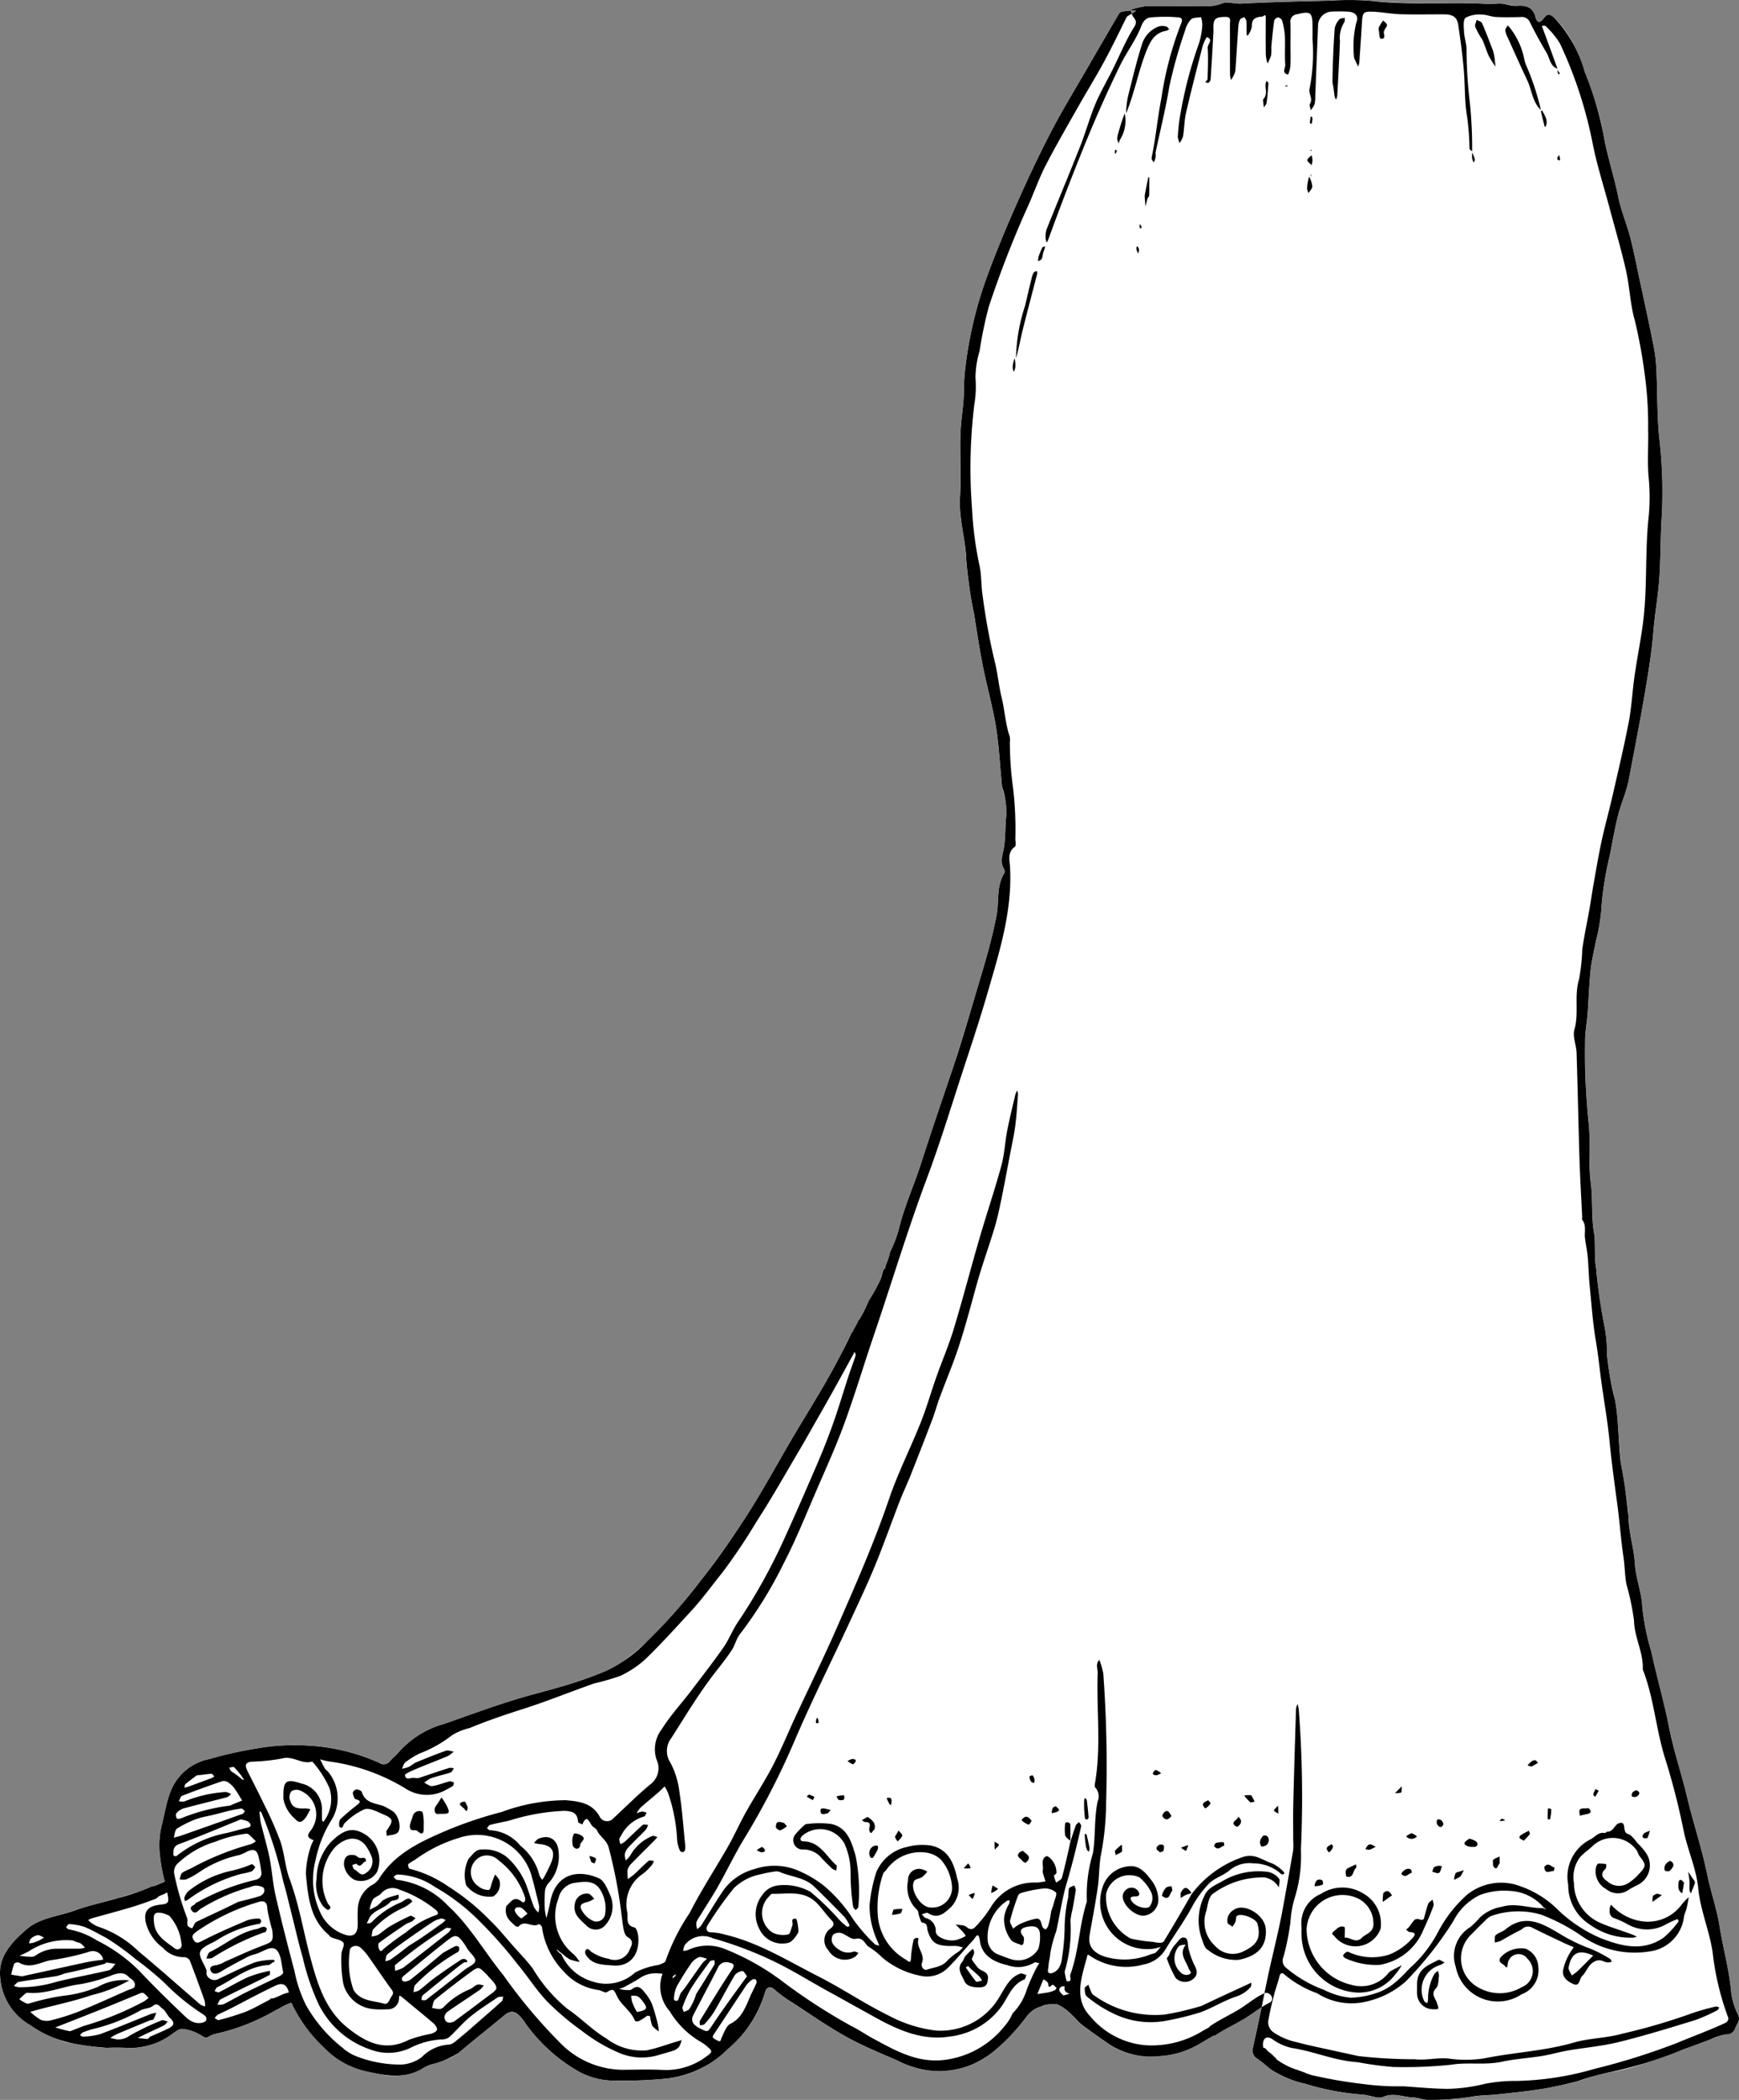 <svg xmlns="http://www.w3.org/2000/svg" width="131.67" height="158.997" viewBox="0 0 131.67 158.997"><rect x="0" y="0" width="131.67" height="158.997" fill="#808080" stroke="none"/><title>bride-lower-gown-1-funny</title><g id="Layer_2" data-name="Layer 2"><g id="bride-lower-gown-1-funny"><path id="void" d="M131.597,152.548a6.355,6.355,0,0,1-.34-.841l-.005-.014c-.004-.012-.006-.025-.01-.037a4.149,4.149,0,0,1-.176-.859c-.144-1.683-.614-3.302-.875-4.962-.048-.306-.112-.608-.181-.91-.229-.993-.543-1.971-.748-2.977-.342-1.681-.856-3.325-1.296-4.985-.082-.31-.167-.62-.242-.932-.054-.227-.116-.451-.175-.677-.243-.932-.507-1.858-.754-2.79-.081-.307-.156-.617-.23-.927-.07-.296-.143-.59-.202-.89-.034-.171-.075-.34-.112-.511-.369-1.725-.849-3.439-1.224-5.168a18.842,18.842,0,0,1-.685-3.38,6.929,6.929,0,0,0-.179-1.221c-.074-.341-.15-.682-.222-1.024a7.156,7.156,0,0,1-.158-1.041c-.062-1.022-.337-2.001-.44-3.018-.019-.185-.043-.368-.047-.556a12.94,12.94,0,0,0-.227-1.957c-.121-.685-.261-1.369-.348-2.057-.041-.325-.062-.653-.087-.98-.046-.616-.081-1.233-.133-1.848a15.879,15.879,0,0,0-.218-1.995c-.069-.318-.141-.635-.213-.952a14.701,14.701,0,0,1-.406-2.542c-.01-.201-.015-.405-.022-.609a8.197,8.197,0,0,0-.138-1.38c-.022-.105-.038-.211-.068-.313a27.225,27.225,0,0,1-.533-3.787c-.017-.113-.026-.228-.046-.34-.011-.059-.012-.119-.02-.178-.106-.745-.057-1.507-.126-2.274-.011-.127-.017-.254-.037-.382a10.95,10.95,0,0,1-.113-1.394c-.024-.752-.019-1.511-.113-2.266-.025-.199-.029-.398-.042-.598-.054-.796-.051-1.597-.055-2.4a14.744,14.744,0,0,0-.095-1.814c-.058-.446-.097-.895-.128-1.344-.068-.997-.085-2-.094-3.003-.004-.5-.008-1-.016-1.498a8.964,8.964,0,0,1,.084-1.204c.04-.334.084-.668.109-1.002.08-1.08.107-2.167.223-3.245.037-.352.101-.702.17-1.051.018-.091.034-.182.053-.273.062-.3.126-.599.182-.9a14.133,14.133,0,0,0,.395-2.224,24.412,24.412,0,0,1,.647-4.219c.034-.172.067-.345.1-.518.165-.854.323-1.711.534-2.553.227-.905.631-1.77.806-2.681.419-2.188.844-4.377,1.221-6.57.263-1.529.515-3.08.643-4.631.037-.451.095-.898.151-1.346.029-.229.049-.46.079-.689.066-.514.133-1.028.182-1.542.104-1.107.119-2.224.147-3.34.013-.489.027-.979.054-1.468a35.205,35.205,0,0,0-.138-6.06c-.127-1.078-.158-2.168-.181-3.258-.015-.724-.028-1.449-.063-2.172-.013-.267-.037-.534-.067-.801-.007-.065-.015-.13-.024-.194-.034-.265-.073-.529-.124-.79-.203-1.015-.424-2.027-.641-3.039-.132-.614-.257-1.23-.389-1.845-.239-1.115-.453-2.237-.74-3.34-.267-1.028-.7-2.019-.906-3.056-.309-1.552-.815-3.049-1.091-4.617-.008-.048-.021-.095-.029-.143a15.057,15.057,0,0,0-.375-1.613c-.294-1.047-.67-2.08-1.044-3.1-.127-.345-.255-.691-.391-1.033a8.019,8.019,0,0,0-1.888-3.028c-.233-.218-.403-.302-.582-.205-.01.005-.02.002-.03.009a.845.845,0,0,0-.199.201c-.268.359-.499.429-.645-.107a1.272,1.272,0,0,0-.068-.15.981.981,0,0,0-.465-.558,1.428,1.428,0,0,0-.61-.116c-.076-.001-.144-.011-.226-.005a1.561,1.561,0,0,1-.216-.01,8.747,8.747,0,0,0-1.257-.155,11.483,11.483,0,0,1-1.393-.007c-2.441-.088-4.887.053-7.328-.137-.307-.024-.613-.033-.92-.069-.027-.003-.054-.003-.081-.006a22.253,22.253,0,0,0-2.938-.009c-2.263.056-4.527.105-6.787.227A2.773,2.773,0,0,1,93.475.248a1.854,1.854,0,0,0-.996.033,3.149,3.149,0,0,1-1.385.174c-.727.008-1.454.007-2.181.007C88.182.461,87.451.46,86.72.471a2.025,2.025,0,0,0-.547.113,2.603,2.603,0,0,1-.306.082A.454.454,0,0,0,85.774.696c-.076.027-.123.061-.13.109-.116.008-.24.02-.356.032l-.034.004c-.039.004-.073.009-.108.013-.032.004-.06.008-.088.013-.022.003-.043.007-.061.01A.642.642,0,0,0,84.919.896l-.021.005c-.134.058-.227.237-.31.379q-1.106,1.886-2.201,3.776c-.213.369-.429.736-.645,1.103-.735,1.251-1.474,2.5-2.142,3.786-.945,1.818-1.818,3.677-2.646,5.553l-.006.013v0l-0.0.001c-.035.08-.067.161-.102.241-.549,1.252-1.068,2.517-1.565,3.791-.206.528-.419,1.053-.614,1.585A30.547,30.547,0,0,0,73.1,27.78a15.2,15.2,0,0,0-.118,1.864,16.808,16.808,0,0,1-.137,1.766c-.026.228-.051.457-.072.685-.023.253-.043.507-.05.76-.008.249-.006.498-.008.748-.007,1.349.056,2.7-.027,4.043a9.623,9.623,0,0,0,.123,1.984,24.501,24.501,0,0,1,.35,2.739,25.623,25.623,0,0,0,.498,3.569c.032.182.066.365.095.547.206,1.3.399,2.604.656,3.897.223,1.126.514,2.24.754,3.361.087.406.168.813.236,1.222.098.588.163,1.182.22,1.776.048.507.092,1.014.135,1.521.025.301.051.601.081.901.004.045.01.089.014.133.007.089.012.18.027.267.038.209.092.42.147.631.065.249.123.497.162.743a2.267,2.267,0,0,1,.025.651c-.118.879-.054,1.767-.201,2.622-.097.564-.326,1.068.028,1.609a.319.319,0,0,1,.021.217.285.285,0,0,1-.02.087,2.731,2.731,0,0,0-.319.765,6.952,6.952,0,0,0-.159,1.376,7.756,7.756,0,0,1-.103,1.048c-.192,1.01-.443,2.001-.716,2.985-.013.046-.024.092-.036.138l-.005.018c-.287,1.023-.599,2.039-.899,3.058q-.634,2.152-1.313,4.291c-.153.478-.299.958-.46,1.433q-.343,1.012-.684,2.024c-.545,1.61-1.086,3.222-1.605,4.842-.194.605-.415,1.201-.637,1.796-.241.647-.484,1.294-.696,1.952-.136.421-.259.847-.361,1.281a10.301,10.301,0,0,1-.651,1.677,4.084,4.084,0,0,1-.186.643c-.032.091-.068.182-.106.272l-.069.242-.029.102-.046-.018c-.041.087-.082.173-.126.258-.008.052-.033.099-.045.15a2.963,2.963,0,0,1-.147.483,12.969,12.969,0,0,1-.747,1.358c-.034.061-.069.119-.104.178l-.02.035a10.211,10.211,0,0,1-.677,1.359.067.067,0,0,1-.053.03c-.121.26-.252.514-.398.761a1.113,1.113,0,0,1-.11.184.748.748,0,0,1-.057.094c-.093.196-.198.385-.294.579-.298.605-.598,1.209-.916,1.804-1.023,1.912-2.195,3.745-3.295,5.616-1.182,2.01-2.288,4.068-3.558,6.02-.721,1.107-1.48,2.19-2.265,3.258-.351.477-.694.958-1.062,1.425a40.958,40.958,0,0,1-4.097,4.637,16.584,16.584,0,0,1-1.766,1.481,6.66,6.66,0,0,1-1.273.727c-.195.081-.395.153-.592.231-.759.3-1.526.581-2.305.821-.617.19-1.24.358-1.863.527-.202.055-.402.117-.605.173-.64.175-1.28.35-1.912.551-.504.16-1.003.336-1.503.507-1.202.411-2.401.835-3.602,1.25a9.025,9.025,0,0,0-2.243,1.104,5.513,5.513,0,0,0-1.146,1.029,3.061,3.061,0,0,1-.229.239c-.068.066-.131.137-.199.202-.078.074-.157.147-.229.227a.936.936,0,0,1-.174.154.481.481,0,0,1-.18.074.713.713,0,0,1-.44-.096,15.171,15.171,0,0,0-5.485-1.315,11.633,11.633,0,0,0-1.621-.012c-.682.036-1.365.114-2.037.209a26.08,26.08,0,0,0-2.835.599c-.294.076-.59.145-.881.225l-.008.002a3.968,3.968,0,0,0-2.984,2.558c-.07.197-.129.395-.184.593-.087.313-.159.626-.229.939-.075.339-.149.678-.237,1.015a6.524,6.524,0,0,0-.11,2.224,13.365,13.365,0,0,0,.363,1.946,1.799,1.799,0,0,0-.198.105l.009-.007.009-.007-.012.003c-.023.007-.076.029-.099.038-.054.022-.108.045-.162.066-.113.044-.209.089-.304.133a.659.659,0,0,0-.303.076c-.008.004-.015.005-.023.009a9.126,9.126,0,0,1-1.334.505c-.375.115-.754.221-1.129.332-.243.072-.487.138-.732.204-.849.226-1.706.43-2.528.731-.068.025-.138.045-.206.068-1.18.391-2.471.511-3.467,1.373a10.325,10.325,0,0,0-.979.953,3.509,3.509,0,0,0-1.009,2.372,3.124,3.124,0,0,0,.017.414,4.5,4.5,0,0,0,2.301,3.524c.118.062.233.131.349.197A10.038,10.038,0,0,0,4.74,154.554a3.976,3.976,0,0,0,.792.166c.778.071,1.566.304,2.376.324.058.001.115.01.174.009a14.42,14.42,0,0,1,1.562.007,4.782,4.782,0,0,0,2.874-.751c.181-.104.361-.212.539-.327.022-.014.045-.03.067-.045a2.608,2.608,0,0,1,.467-.27c.016-.006.032-.017.048-.022l.015-.002a.469.469,0,0,1,.175-.022,3.364,3.364,0,0,1,1.276.414c.338.19.406.267.533.242a.769.769,0,0,0,.159-.058c.096-.044.19-.1.286-.145a.56.56,0,0,1,.149-.057,16.002,16.002,0,0,0,4.664-1.823l.133-.065a1.703,1.703,0,0,0,.269-.153c.037-.016.076-.031.113-.046.149-.062.311-.154.473-.219a.865.865,0,0,1,.18-.066c.09.209.202.402.308.6a8.979,8.979,0,0,0,.541.883,14.297,14.297,0,0,0,1.637,1.93,7.469,7.469,0,0,0,.592.526,6.094,6.094,0,0,0,2.519,1.238c.316.071.628.137.938.194.074.014.15.03.224.042a4.376,4.376,0,0,0,3.341-.543,1.211,1.211,0,0,1,.297-.131c.08-.026.161-.051.239-.083.269-.112.549-.193.827-.279a3.235,3.235,0,0,0,1.212-.59c.925-.793,1.879-1.554,2.823-2.326.197-.161.396-.321.592-.484.411-.341.714-.371,1.079-.075a1.366,1.366,0,0,1,.134.105,3.278,3.278,0,0,1,.424.552,12.703,12.703,0,0,0,3.799,3.508,5.579,5.579,0,0,0,2.985.822c.713.027,1.426.006,2.139-.033.578-.031,1.156-.074,1.735-.116a7.176,7.176,0,0,0,3.842-1.565c.289-.219.569-.449.835-.689q.228-.205.448-.424l.015-.015c.011-.011.021-.023.032-.034a8.386,8.386,0,0,0,2.316-3.85.511.511,0,0,1,.146-.257l.002-.002.013-.008a.296.296,0,0,1,.166-.068.52.52,0,0,1,.373.171,10.908,10.908,0,0,0,1.44,1.04c.408.265.814.534,1.22.802.386.255.778.5,1.168.749.545.348,1.091.696,1.656,1.01,1.232.684,2.549,1.213,3.844,1.78.265.116.534.238.805.349a4.716,4.716,0,0,0,.969.294c.043.007.085.021.127.027.046.006.091.008.136.013a6.911,6.911,0,0,0,4.16-.645,5.498,5.498,0,0,0,.981-.663c.433-.371.858-.758,1.263-1.165a11.84,11.84,0,0,0,1.289-1.503,2.001,2.001,0,0,1,.884-.716,2.099,2.099,0,0,1,.202-.078c.089-.027.183-.056.277-.084.123-.036.247-.07.371-.095a1.307,1.307,0,0,1,.607-.004,3.517,3.517,0,0,1,1.115.81c.265.222.471.519.745.725l0.0 0.0 0.0 0c.069.052.142.099.211.151q.965.719,1.957,1.4a4.48,4.48,0,0,0,.577.328,5.56,5.56,0,0,0,2.273.517q.428.015.865-.006a6.557,6.557,0,0,0,3.052-.937q.509-.3,1.02-.598c.022,0,.047-.018.07-.022a.344.344,0,0,0,.14-.044c.662-.438,1.399-.78,2.085-1.188.231-.137.456-.291.681-.447q.265-.183.534-.36c.054-.036.108-.073.163-.107-.036.177-.072.354-.109.532-.121.58-.249,1.158-.375,1.736-.062.281-.121.563-.183.844a.763.763,0,0,0-.012.172.684.684,0,0,0,.197.484,1.181,1.181,0,0,0,.153.139l.01-.012c.016.015.035.027.051.041.062.052.125.103.19.151.077.057.149.112.218.167.014.011.031.023.044.034.15.129.305.247.461.365.061.046.115.099.179.142.099.067.201.118.301.176a5.993,5.993,0,0,0,.794.384c.363.142.737.259,1.125.384a.403.403,0,0,0,.105.016c.008 0.0.017.004.025.004a19.397,19.397,0,0,0,4.49.858,2.922,2.922,0,0,1,.318.056,3.039,3.039,0,0,0,1.099.13.754.754,0,0,0,.146-.023,2.155,2.155,0,0,1,1.231-.09,7.406,7.406,0,0,0,1.01.145,2.67,2.67,0,0,1,.562.094,2.318,2.318,0,0,0,.602.09c.552-.016,1.108-.023,1.66-.052a10.922,10.922,0,0,0,1.579-.182l.007-.001a7.062,7.062,0,0,1,.964-.111c.293-.018.585-.03.878-.059.017-.002.033-.002.05-.003,1.159-.122,2.321-.24,3.472-.422.45-.071.897-.161,1.343-.261l.045-.011c.43-.097.859-.203,1.286-.311.164-.041.326-.092.488-.145.398-.128.792-.275,1.192-.381a4.411,4.411,0,0,1,.549-.112,14.69,14.69,0,0,0,2.861-.722c.994-.341,1.97-.735,2.966-1.067.67-.224,1.326-.488,1.989-.73a5.258,5.258,0,0,1,1.103-.378c.027-.003.053-.012.08-.013a.713.713,0,0,0,.64-.317.748.748,0,0,0,.08-.168C131.487,153.231,131.814,152.998,131.597,152.548ZM85.647.843a.216.216,0,0,1-.004-.037C85.68.804,85.714.802,85.747.8c.029-.001.059-.003.085-.004l.049-.001A1.259,1.259,0,0,1,86.015.798L86.014.799c-.006.028-.046.065-.104.106L85.907.907c-.059.042-.136.088-.215.134-.013-.044-.025-.084-.035-.12A.35.35,0,0,1,85.647.843Z" style="fill:#fff"/><path id="fill2" d="M131.597,152.549a5.113,5.113,0,0,1-.531-1.751c-.145-1.682-.614-3.303-.875-4.962-.205-1.311-.662-2.575-.929-3.886-.406-1.995-1.062-3.935-1.537-5.917-.424-1.768-1.005-3.488-1.362-5.284-.378-1.898-.924-3.78-1.335-5.679a18.8,18.8,0,0,1-.685-3.381c-.038-1.1-.491-2.182-.559-3.285-.074-1.208-.46-2.351-.487-3.575a39.401,39.401,0,0,0-.575-4.013c-.119-.937-.141-1.886-.22-2.828a15.891,15.891,0,0,0-.218-1.995,21.284,21.284,0,0,1-.619-3.493,9.853,9.853,0,0,0-.228-2.303,39.166,39.166,0,0,1-.579-4.127c-.17-.924-.029-1.877-.184-2.834-.193-1.194-.074-2.434-.227-3.659-.197-1.588.016-3.197-.193-4.811a52.395,52.395,0,0,1-.237-5.846c-.012-.735.138-1.469.193-2.206.08-1.08.107-2.167.222-3.245.079-.747.265-1.482.405-2.224a14.129,14.129,0,0,0,.395-2.224,24.41,24.41,0,0,1,.647-4.22c.204-1.025.379-2.059.634-3.071.228-.905.631-1.771.806-2.682.42-2.188.844-4.376,1.221-6.569.263-1.529.515-3.08.643-4.631.099-1.201.299-2.386.411-3.578.15-1.592.114-3.204.201-4.808a35.13,35.13,0,0,0-.138-6.061c-.212-1.793-.157-3.619-.244-5.43a12.504,12.504,0,0,0-.214-1.785c-.326-1.631-.682-3.257-1.031-4.883-.239-1.115-.453-2.237-.74-3.34-.267-1.029-.7-2.019-.906-3.056-.318-1.6-.851-3.141-1.119-4.761a26.41,26.41,0,0,0-1.419-4.713,9.852,9.852,0,0,0-2.279-4.061c-.328-.307-.531-.367-.811.005-.268.359-.499.429-.645-.107-.192-.701-.674-.878-1.37-.828C114.395.475,113.89.238,113.407.277A11.484,11.484,0,0,1,112.015.27c-2.748-.099-5.501.118-8.248-.206a21.197,21.197,0,0,0-3.019-.015C98.486.105,96.222.153,93.962.277c-.507.027-1.045-.196-1.482.004A3.149,3.149,0,0,1,91.095.455C89.637.471,88.178.451,86.72.471a5.858,5.858,0,0,0-.853.194c-.158.028-.214.072-.224.139A3.102,3.102,0,0,1,86.015.798c-.012.056-.164.15-.323.243a.655.655,0,0,1-.048-.236,4.32,4.32,0,0,0-.745.097c-.134.058-.227.237-.31.379Q83.483,3.167,82.388,5.056C81.449,6.682,80.466,8.283,79.601,9.945c-.948,1.823-1.823,3.687-2.653,5.567-.816,1.848-1.587,3.721-2.281,5.618A30.54,30.54,0,0,0,73.1,27.781a15.234,15.234,0,0,0-.118,1.864c-.007,1.071-.227,2.138-.259,3.21-.05,1.596.063,3.2-.035,4.791-.098,1.61.421,3.133.473,4.724a33.536,33.536,0,0,0,.592,4.116c.206,1.3.399,2.604.655,3.897.304,1.533.735,3.043.991,4.583.229,1.386.296,2.799.436,4.199.013.134.017.269.04.401a6.906,6.906,0,0,1,.334,2.025c-.118.879-.054,1.767-.201,2.622-.097.564-.326,1.068.028,1.608a.346.346,0,0,1,.001.304c-.609.985-.381,2.13-.582,3.19-.402,2.113-1.052,4.147-1.657,6.198-.564,1.915-1.131,3.832-1.772,5.724-.775,2.285-1.554,4.567-2.289,6.866-.539,1.682-1.285,3.295-1.694,5.029a10.3,10.3,0,0,1-.651,1.677,4.083,4.083,0,0,1-.186.643c-.032.091-.068.182-.106.272l-.098.345c-.012-.005-.031-.012-.046-.017-.04.086-.082.172-.126.257a2.761,2.761,0,0,1-.193.633,12.976,12.976,0,0,1-.747,1.358c-.04.072-.083.142-.125.213a10.109,10.109,0,0,1-.677,1.359.065.065,0,0,1-.052.03c-.122.26-.253.515-.398.761a.995.995,0,0,1-.168.277c-.382.806-.789,1.598-1.209,2.383-1.023,1.911-2.196,3.745-3.296,5.616-1.182,2.009-2.287,4.068-3.557,6.02-1.043,1.602-2.135,3.173-3.327,4.683a41.001,41.001,0,0,1-4.098,4.638,10.48,10.48,0,0,1-3.039,2.208c-.949.394-1.915.751-2.897,1.052-1.452.446-2.934.789-4.38,1.251-1.714.544-3.403,1.169-5.104,1.756a7.154,7.154,0,0,0-3.389,2.134c-.197.24-.448.437-.657.668a.568.568,0,0,1-.794.133,15.156,15.156,0,0,0-5.485-1.315,16.274,16.274,0,0,0-3.658.197,29.781,29.781,0,0,0-3.717.824,3.971,3.971,0,0,0-2.992,2.56c-.302.848-.43,1.701-.65,2.547a6.523,6.523,0,0,0-.11,2.224,13.362,13.362,0,0,0,.363,1.946,1.806,1.806,0,0,0-.198.105c.071-.043-.055.012-.093.027-.054.021-.109.044-.162.066-.113.044-.209.088-.303.133a.671.671,0,0,0-.327.084,15.847,15.847,0,0,1-2.462.838c-1.083.322-2.201.547-3.26.934-1.233.452-2.619.528-3.673,1.441-1.147.992-2.188,2.106-1.97,3.738a4.5,4.5,0,0,0,2.3,3.524,8.343,8.343,0,0,0,3.204,1.365,23.12,23.12,0,0,0,2.549.334,14.433,14.433,0,0,1,1.562.007,5.296,5.296,0,0,0,3.413-1.079c.241-.156.528-.385.772-.361a3.354,3.354,0,0,1,1.276.414c.45.253.422.306.692.184a1.775,1.775,0,0,1,.436-.202,16.003,16.003,0,0,0,4.663-1.823,2.583,2.583,0,0,0,.402-.218c.037-.016.076-.031.113-.046a3.123,3.123,0,0,1,.653-.285,11.162,11.162,0,0,0,2.486,3.414,6.315,6.315,0,0,0,3.111,1.764c1.57.353,3.055.654,4.504-.307a3.088,3.088,0,0,1,.535-.213,6.785,6.785,0,0,0,2.039-.869c1.119-.96,2.281-1.867,3.415-2.809.461-.383.783-.399,1.213.03a3.362,3.362,0,0,1,.425.552,12.709,12.709,0,0,0,3.799,3.508,5.57,5.57,0,0,0,2.985.822,34.69,34.69,0,0,0,3.874-.149,7.831,7.831,0,0,0,4.677-2.255,8.811,8.811,0,0,0,2.812-4.323c.064-.26.315-.516.7-.165a10.894,10.894,0,0,0,1.44,1.04c1.339.869,2.651,1.787,4.044,2.562,1.232.684,2.549,1.213,3.844,1.78a7.29,7.29,0,0,0,1.902.67,6.476,6.476,0,0,0,5.277-1.295,15.139,15.139,0,0,0,2.552-2.669,1.994,1.994,0,0,1,1.087-.794,2.439,2.439,0,0,1,1.255-.182,3.516,3.516,0,0,1,1.115.81c.265.222.471.519.745.725.71.535,1.436,1.05,2.169,1.551a5.827,5.827,0,0,0,3.716.839,6.556,6.556,0,0,0,3.052-.937q.509-.3,1.02-.598a.37.37,0,0,0,.209-.067c.662-.438,1.399-.78,2.084-1.188.468-.277.913-.622,1.379-.917-.036.178-.072.357-.11.535-.18.862-.37,1.721-.558,2.58a.737.737,0,0,0,.336.795l.009-.012c.158.145.355.267.504.394a7.06,7.06,0,0,0,.641.508,8.304,8.304,0,0,0,2.22.944.422.422,0,0,0,.13.02,19.394,19.394,0,0,0,4.49.858c.528.051,1.138.339,1.562.162.804-.334,1.501.038,2.241.055.39.008.779.196,1.163.184a19.438,19.438,0,0,0,3.24-.233c.643-.13,1.268-.109,1.899-.176,1.159-.121,2.322-.24,3.472-.422.901-.142,1.791-.358,2.674-.582a20.631,20.631,0,0,1,2.229-.638,31.594,31.594,0,0,0,5.827-1.788c.67-.224,1.326-.488,1.989-.731a4.407,4.407,0,0,1,1.182-.391.679.679,0,0,0,.72-.485C131.487,153.231,131.814,152.998,131.597,152.549Z" style="fill:#fff"/><path id="fill1" d="M97.206,141.739a3.085,3.085,0,0,0-.875-.646c-.733-.218-1.307-.811-2.278-.468a8.091,8.091,0,0,0-3.842,2.81c-.694,1.222-1.385,2.395-2.092,3.558-.047.077-.214.112-.325.112a3.518,3.518,0,0,1-.503-.073,10.622,10.622,0,0,1-1.686-.255,3.571,3.571,0,0,1-1.855-3.366,1.803,1.803,0,0,1,2.525-1.261,3.397,3.397,0,0,1,.804.969,1.08,1.08,0,0,1-.049,1.257c-.266.2-.985.003-1.276-.344-.215-.256-.235-.441.17-.437.263.003.418-.075.291-.346a.616.616,0,0,0-.808-.262.723.723,0,0,0-.389.495c-.114.656.848,1.59,1.568,1.566a1.213,1.213,0,0,0,1.109-1.382,2.488,2.488,0,0,0-.419-1.169c-.463-.605-.954-1.317-1.861-1.183a2.276,2.276,0,0,0-1.827,1.304,3.559,3.559,0,0,0,3.784,4.927,3.459,3.459,0,0,0,.511-.137,3.254,3.254,0,0,1-.375.435,1.247,1.247,0,0,1-.363.123,5.235,5.235,0,0,1-3.388.216c-.965-.284-1.404-.821-1.255-1.678.209-1.198.442-2.392.616-3.595.116-.797.093-1.617.23-2.409a21.462,21.462,0,0,0,.402-3.994,95.984,95.984,0,0,0-.214-9.804,6.302,6.302,0,0,0-.296-1.02c-.313.307-.116.663-.128,1.012-.097,2.747.269,5.506-.19,8.244-.023.135-.062.343.007.405a1.003,1.003,0,0,1,.179,1.066c-.273,1.287-.147,2.6-.353,3.899a10.903,10.903,0,0,0-.461,3.673c-.589,1.801-.595,3.735-1.251,5.521-.069.187.19.551-.241.519-.073-.005-.122-.382-.173-.589a.386.386,0,0,1,0-.207,11.21,11.21,0,0,0,.422-3.785,4.984,4.984,0,0,1,.156-.869c.086-.485.179-.97.244-1.458.015-.112-.072-.237-.112-.356-.141.077-.362.124-.407.239a4.078,4.078,0,0,0-.048.642,11.226,11.226,0,0,0-.276,2.391,16.173,16.173,0,0,1-.197,2.203,1.785,1.785,0,0,1-.217.738.969.969,0,0,1-.561.433c-.436.067-.249-.324-.245-.509.006-.327.121-.651.133-.979a9.193,9.193,0,0,1,.452-1.684c.27-1.206.431-2.419.787-3.627.418-1.418.783-2.88,1.105-4.339.019-.084-.106-.201-.164-.302-.081.078-.2.142-.237.237-.154.402-.284.813-.423,1.274-.208.938-.401,1.829-.64,2.707-.041.15-.282.245-.431.366a2.605,2.605,0,0,1-.166-.509c-.008-.065.181-.145.187-.225a1.483,1.483,0,0,0-.587-1.209.239.239,0,0,0-.213-.05c-.404.27-.178.69-.231,1.045a.514.514,0,0,0,.001.207c.06.216.133.428.2.642a5.088,5.088,0,0,1-.688.095,3.8,3.8,0,0,0-3.447,1.855,9.071,9.071,0,0,1-1.098,1.417c-.245.271-.421.359-.756.084-.193-.159-.541-.13-.818-.185.191.194.385.385.57.585a2.733,2.733,0,0,1,.201.277,2.097,2.097,0,0,1-.236.136,4.214,4.214,0,0,1-.452.167c-.588.173-1.561-.169-1.583-.62a.998.998,0,0,0-.768-1.034c-.116-.037-.195-.187-.291-.286.16-.034.373-.151.471-.088.76.49,1.234.003,1.739-.451a2.145,2.145,0,0,0,.462-2.185c-.23-1.156-.712-2.279-2.086-2.492a4.547,4.547,0,0,0-1.751.132,3.24,3.24,0,0,0-2.286,1.913,11.602,11.602,0,0,0-.505,2.498,6.432,6.432,0,0,0,.623,2.76,2.671,2.671,0,0,0,.118.295c-.119-.038-.276-.04-.349-.12a13.527,13.527,0,0,1-1.605-1.837,11.152,11.152,0,0,0-2.172-2.522,8.326,8.326,0,0,0-1.822-1.119,4.633,4.633,0,0,0-3.483-.21,4.245,4.245,0,0,0-2.349,1.578c-.606.885-1.144,1.816-1.721,2.722a1.336,1.336,0,0,1-.29.25,1.354,1.354,0,0,1-.068-.484,1.91,1.91,0,0,1,.276-.508c.458-.748.942-1.481,1.373-2.245.666-1.18,1.25-2.407,1.951-3.565a57.6,57.6,0,0,0,3.772-7.294c1.294-3.042,2.78-6.002,4.171-9.002.675-1.456,1.364-2.907,1.977-4.39.661-1.601,1.233-3.239,1.859-4.855.266-.688.585-1.355.857-2.041q.834-2.103,1.64-4.216c.194-.511.333-1.042.522-1.555.311-.843.642-1.678.965-2.517.778-2.021,1.304-4.118,1.885-6.2.398-1.425.911-2.818,1.337-4.236.215-.715.368-1.449.519-2.181.225-1.09.425-2.186.633-3.28.141-.741.309-1.478.409-2.224.107-.8.15-1.608.213-2.413a.962.962,0,0,0-.067-.283,1.592,1.592,0,0,0-.134.294c-.213.919-.442,1.836-.621,2.763-.169.874-.205,1.78-.439,2.634-.503,1.833-1.114,3.636-1.646,5.461-.668,2.295-1.268,4.611-1.96,6.899-.371,1.227-.882,2.412-1.31,3.623-.407,1.152-.741,2.331-1.192,3.465-.771,1.937-1.723,3.809-2.393,5.778-1.13,3.32-2.542,6.519-3.942,9.723-1.003,2.294-2.111,4.543-3.166,6.814-.568,1.223-1.076,2.476-1.698,3.67-.627,1.205-1.379,2.345-2.043,3.531-.472.842-.86,1.731-1.338,2.569-.961,1.688-2.036,3.317-2.913,5.047a15.713,15.713,0,0,0-1.823,3.622c-.032.143-.361.252-.571.32a5.538,5.538,0,0,0-1.744.57,3.234,3.234,0,0,1-3.188.685,3.706,3.706,0,0,1-2.392-2.082.546.546,0,0,1-.208-.156.573.573,0,0,0-.193-.172.291.291,0,0,1,.193.067,1.136,1.136,0,0,0,.26.208,3.215,3.215,0,0,0,.608.459,4.027,4.027,0,0,0,.728.184,2.805,2.805,0,0,0-.456-.582,3.713,3.713,0,0,1-1.145-4.239,1.503,1.503,0,0,1,1.14-1.153c.707-.092,1.553-.291,2.044.548a2.662,2.662,0,0,1,.341,1.823.661.661,0,0,1-.901.498,1.911,1.911,0,0,1-.734-.601c-.373-.536-.269-.707.377-.85a1.853,1.853,0,0,0,.444-.237c-.142-.127-.265-.319-.431-.369a.901.901,0,0,0-1.035.718c-.19.841.409,1.248.896,1.715a.956.956,0,0,0,1.346.008,2.123,2.123,0,0,0,.394-2.41c-.195-.442-.435-1.028-.813-1.197-1.616-.724-3.287-.34-3.691,1.776-.043.224-.093.447-.145.669-.045.189-.097.376-.146.564a4.328,4.328,0,0,1-.119-.637,11.15,11.15,0,0,1,.005-1.353,1.085,1.085,0,0,1,.242-.621,3.01,3.01,0,0,0,.796-2.387c-.057-.919-.67-1.362-1.508-1.017-.14.058-.241.211-.36.32a2.566,2.566,0,0,0,.38.087c1.029.081,1.309.578.863,1.556-.133.292-.279.579-.426.865a3.365,3.365,0,0,1-.187.29,1.241,1.241,0,0,1-.221-.355,4.132,4.132,0,0,0-1.432-2.223,3.181,3.181,0,0,0-2.329-1.18c-.065.004-.136-.105-.204-.161.077-.083.14-.216.232-.239.473-.122.954-.214,1.432-.319A16.035,16.035,0,0,1,42.717,137.11c.64.028,1.01.147,1.049.837.004.072.214.132.328.198.307-.771.482-.277.706.06.102.154.339.232.408.391.207.474.692.697.869,1.254a37.674,37.674,0,0,1,1.016,5.411c.081.493.111,1.224.42,1.4.587.336.24.725.166.954a1.211,1.211,0,0,1-1.59.699,3.427,3.427,0,0,1-1.34-.547c-.094-.084-.3-.368-.441-.028a.474.474,0,0,0,.108.36c.503.689,1.238.659,1.997.722,1.222.101,2.026-.733,1.913-2.19-.019-.245-.137-.656-.278-.688-.713-.163-.482-.695-.552-1.136a2.78,2.78,0,0,1,1.206-2.947,4.381,4.381,0,0,0,.664-.66,1.16,1.16,0,0,0,.144-.291c-.135-.009-.323-.08-.397-.017-.367.312-.699.665-1.054.991-.158.146-.341.264-.513.395a2.822,2.822,0,0,1-.028-.708,1.106,1.106,0,0,1,.315-.489c.58-.598,1.175-1.182,1.763-1.773a2.594,2.594,0,0,0,.177-.22c-.128-.027-.277-.111-.379-.073a3.363,3.363,0,0,0-1.686,1.499,2.218,2.218,0,0,1-.328.347,1.348,1.348,0,0,1-.072-.483,1.149,1.149,0,0,1,.276-.506c.428-.455.884-.883,1.316-1.335a1.253,1.253,0,0,0,.168-.364c-.139-.001-.329-.06-.407.008-.469.412-.91.856-1.368,1.281a1.396,1.396,0,0,1-.31.167,1.07,1.07,0,0,1-.093-.372c.015-.119.13-.221.178-.34a2.796,2.796,0,0,1,1.704-1.379c.088-.04.128-.186.19-.283a1.036,1.036,0,0,0-.34-.09,2.032,2.032,0,0,0-.43.132,2.513,2.513,0,0,1,.318-.437c.452-.405.923-.788,1.382-1.184.15-.13.287-.276.43-.414a2.708,2.708,0,0,1,.298.604,12.696,12.696,0,0,1,.646,3.386,2.522,2.522,0,0,0,.203.848.269.269,0,0,0,.212.143.265.265,0,0,0,.188-.167,1.299,1.299,0,0,0,.007-.414c-.136-1.332-.227-2.671-.434-3.991a6.347,6.347,0,0,0-.681-2.207,1.604,1.604,0,0,1,.077-1.877c1.074-1.682,2.097-3.399,3.328-4.977.428-.548.862-1.094,1.245-1.674.246-.372.336-.856.61-1.199a32.255,32.255,0,0,0,3.333-5.397c.942-1.821,1.704-3.736,2.52-5.621.714-1.648,1.458-3.288,2.071-4.974.803-2.205,1.476-4.458,2.232-6.681,1.347-3.956,2.548-7.96,4.015-11.878,1.003-2.679,1.834-5.422,2.724-8.143.641-1.958,1.293-3.914,1.866-5.893.9-3.108,1.881-6.206,1.692-9.515-.03-.515-.212-1.106.367-1.522.102-.074.047-.392.035-.596a26.811,26.811,0,0,0-.173-3.879,25.068,25.068,0,0,1-.24-3.449,1.64,1.64,0,0,0-.008-.414c-.334-.965-.376-1.989-.618-2.973-.22-.895-.295-1.83-.519-2.708a48.512,48.512,0,0,1-.935-5.126c-.104-.73-.064-1.488-.231-2.201a26.563,26.563,0,0,1-.552-4.228,39.793,39.793,0,0,1,.174-7.928,8.012,8.012,0,0,0,.086-1.994,7.115,7.115,0,0,1,.311-2.038,30.369,30.369,0,0,1,.698-3.358,78.091,78.091,0,0,1,3.048-7.798c.424-.97.779-1.975,1.264-2.913.786-1.52,1.647-3.001,2.49-4.491.637-1.127,1.321-2.228,1.937-3.366.598-1.102,1.139-2.236,1.697-3.359.052-.105.685-.381.709-.5a5.373,5.373,0,0,0-1.117.104c-.134.057-.226.237-.31.379Q83.482,3.166,82.388,5.057C81.45,6.682,80.465,8.282,79.6,9.946c-.948,1.823-1.823,3.687-2.652,5.567-.816,1.848-1.587,3.72-2.281,5.617A30.55,30.55,0,0,0,73.1,27.78a15.194,15.194,0,0,0-.118,1.864c-.007,1.071-.226,2.139-.259,3.211-.049,1.596.064,3.199-.034,4.79-.099,1.61.42,3.133.472,4.723A33.5,33.5,0,0,0,73.754,46.486c.207,1.301.4,2.605.656,3.896.304,1.533.734,3.043.99,4.584.23,1.386.297,2.798.436,4.199.013.133.017.269.041.4a6.974,6.974,0,0,1,.334,2.026c-.119.88-.054,1.766-.201,2.622-.097.564-.326,1.068.028,1.608a.345.345,0,0,1,0.0.304c-.608.985-.38,2.13-.582,3.189-.402,2.113-1.052,4.147-1.656,6.198-.564,1.916-1.132,3.833-1.773,5.724-.774,2.285-1.553,4.567-2.289,6.865-.539,1.683-1.286,3.295-1.694,5.029a10.409,10.409,0,0,1-.651,1.678,4.22,4.22,0,0,1-.186.643c-.033.091-.069.182-.106.272l-.098.344L66.957,96.051c-.041.087-.082.173-.126.258a2.76,2.76,0,0,1-.192.633A13.103,13.103,0,0,1,65.892,98.3c-.041.071-.083.142-.125.213a10.209,10.209,0,0,1-.677,1.359.067.067,0,0,1-.053.03c-.121.26-.252.514-.398.761a.964.964,0,0,1-.167.278c-.381.805-.79,1.598-1.21,2.382-1.023,1.913-2.194,3.745-3.295,5.616-1.182,2.01-2.288,4.069-3.558,6.021-1.042,1.601-2.135,3.172-3.327,4.683A40.972,40.972,0,0,1,48.985,124.28a10.477,10.477,0,0,1-3.039,2.209c-.948.393-1.916.75-2.897,1.052-1.451.446-2.934.79-4.38,1.25-1.714.545-3.403,1.169-5.104,1.757a7.16,7.16,0,0,0-3.389,2.133c-.197.241-.447.437-.657.668a.568.568,0,0,1-.793.132,15.169,15.169,0,0,0-5.485-1.315,16.303,16.303,0,0,0-3.658.198,29.693,29.693,0,0,0-3.717.824,3.973,3.973,0,0,0-2.992,2.56c-.303.849-.431,1.701-.65,2.547a6.525,6.525,0,0,0-.11,2.224,13.388,13.388,0,0,0,.363,1.946,1.835,1.835,0,0,0-.217.116c.108-.062-.033-.001-.074.016-.054.022-.108.045-.162.066-.113.044-.209.089-.304.133a.667.667,0,0,0-.326.084,15.792,15.792,0,0,1-2.463.838c-1.084.322-2.201.547-3.26.935-1.234.451-2.619.528-3.673,1.441-1.147.992-2.187,2.106-1.97,3.739a4.5,4.5,0,0,0,2.301,3.524,8.371,8.371,0,0,0,3.203,1.365,23.102,23.102,0,0,0,2.549.333,14.565,14.565,0,0,1,1.562.006,5.291,5.291,0,0,0,3.412-1.078c.241-.156.529-.386.773-.361a3.363,3.363,0,0,1,1.276.414c.45.254.422.306.691.183a1.812,1.812,0,0,1,.436-.202,16.003,16.003,0,0,0,4.664-1.823,2.617,2.617,0,0,0,.402-.219c.038-.015.076-.03.113-.046a3.05,3.05,0,0,1,.652-.285,11.156,11.156,0,0,0,2.486,3.413,6.307,6.307,0,0,0,3.111,1.765c1.57.352,3.054.654,4.503-.307a3.122,3.122,0,0,1,.535-.214,6.775,6.775,0,0,0,2.039-.869c1.119-.959,2.281-1.867,3.415-2.809.461-.384.783-.4,1.213.03a3.272,3.272,0,0,1,.424.552,12.704,12.704,0,0,0,3.799,3.508,5.577,5.577,0,0,0,2.985.822,34.662,34.662,0,0,0,3.874-.15A7.832,7.832,0,0,0,55.126,155.13a8.816,8.816,0,0,0,2.811-4.323c.065-.259.316-.516.701-.165a10.917,10.917,0,0,0,1.439,1.04c1.339.869,2.652,1.788,4.045,2.561,1.231.684,2.549,1.214,3.843,1.78a7.28,7.28,0,0,0,1.903.671,6.47,6.47,0,0,0,5.277-1.295,15.15,15.15,0,0,0,2.553-2.668,1.994,1.994,0,0,1,1.087-.794,2.451,2.451,0,0,1,1.254-.182,3.526,3.526,0,0,1,1.116.81c.265.223.47.519.745.726.71.534,1.435,1.049,2.169,1.55a5.816,5.816,0,0,0,3.716.839,6.553,6.553,0,0,0,3.051-.936q.51-.3,1.021-.598a.372.372,0,0,0,.209-.066c.662-.438,1.399-.78,2.085-1.188.657-.39,1.271-.911,1.959-1.245.478-.232.06-.928-.414-.709-.691.318-1.3.863-1.956,1.25-.688.406-1.418.755-2.079,1.197a.416.416,0,0,0-.127.132c-.185.095-.367.193-.544.301a7.331,7.331,0,0,1-4.267,1.038,6.113,6.113,0,0,1-4.183-2.196c-1.237-1.297-.664-2.918-.249-4.433.055-.203.017-.308.27-.116a4.896,4.896,0,0,0,4.007.638,2.457,2.457,0,0,0,1.695-1.177c.637-1.057,1.376-2.052,1.968-3.147a7.876,7.876,0,0,1,1.337-1.832c.425-.422,1.096-.59,1.546-.996a2.359,2.359,0,0,1,1.778-.511,3.163,3.163,0,0,1,1.842.588c.109.077.202.179.316.245.041.024.128-.013.184-.043A.169.169,0,0,0,97.206,141.739Zm-20.726,3.68a16.71,16.71,0,0,1,.62-1.926c.042-.112.264-.186.416-.22a9.197,9.197,0,0,1,1.541-.286,1.27,1.27,0,0,1,.89.298c.11.112-.084.532-.156.81-.056.217-.136.429-.206.643a6.844,6.844,0,0,1-.213,1.057.693.693,0,0,1-.186.287c-.018.017-.176-.064-.221-.133-.159-.246-.096-.735-.532-.672a5.553,5.553,0,0,0-1.272.435,2.257,2.257,0,0,0-.445.324C76.632,145.829,76.437,145.595,76.48,145.419Zm-.259-1.477c.05-.045.144-.041.218-.06a.714.714,0,0,1-.035.279,2.556,2.556,0,0,0-.381,1.099,2.613,2.613,0,0,0,.493,1.574c.127.234.543.314.834.449.024.011.138-.085.145-.139.019-.171.08-.407-.005-.51-.4-.479-.142-.663.307-.746.619-.115.931.07.946.575a3.106,3.106,0,0,1-.12,1.093,1.766,1.766,0,0,1-2.106.775c-.337-.103-.663-.242-.994-.365a1.262,1.262,0,0,1-.742-1.075A3.299,3.299,0,0,1,76.221,143.942Zm-9.772.846a7.831,7.831,0,0,1,.433-2.948c.035-.089.134-.152.204-.228a3.141,3.141,0,0,1,3.061-1.335,1.964,1.964,0,0,1,1.109.545,3.511,3.511,0,0,1,.819,1.937,1.497,1.497,0,0,1-1.682,1.665c-.737-.069-1.536-1.4-1.17-2.006.095-.158.409-.17.593-.293a2.564,2.564,0,0,0,.395-.41,1.508,1.508,0,0,0-.478-.198.831.831,0,0,0-.979.876,2.337,2.337,0,0,0,.689,2.219c.103.081.089.303.145.454.068.18.138.495.233.505.459.05.342.402.43.66.293.857.622,1.081,1.582,1.11.208.006.418-.014.624.006a2.952,2.952,0,0,1,.45.111,3.672,3.672,0,0,1-.296.292,5.197,5.197,0,0,0-.857.674c-.421.518-1.039.526-1.584.716-.214.074-.472-.229-.359-.525.259-.676-.49-1.174-.258-1.822.002-.005-.12-.084-.166-.069-.081.026-.198.088-.21.151a8.593,8.593,0,0,0-.204,1.37c-.011.47-.171.276-.37.14A4.228,4.228,0,0,1,66.449,144.789Zm-13.459,8.563c.118-.027.281-.015.347-.089a6.147,6.147,0,0,0,.735-.94c.537-.917,1.023-1.864,1.568-2.777a.834.834,0,0,1,.579-.302c.101-.01.229.252.344.391-.937,1.284-1.79,2.45-2.593,3.649-.391.584-.349.612-.939.319-.58-.288-.753-.598-.527-1.042.613-1.203,1.26-2.388,1.863-3.595a.679.679,0,0,1,.851-.359c.234.048.486.114.212.521-.851,1.264-1.635,2.575-2.432,3.875C52.946,153.087,52.991,153.234,52.99,153.352Zm1.096-4.585c-.449.746-.916,1.482-1.377,2.221a4.11,4.11,0,0,1-.519,1.127c-.081.116-.274.154-.416.227-.036-.122-.133-.269-.097-.363a8.416,8.416,0,0,1,.625-1.392c.447-.719.956-1.399,1.456-2.083.053-.072.223-.059.338-.086C54.096,148.536,54.139,148.68,54.086,148.767Zm-.914-.11c-.44.608-.864,1.227-1.298,1.839-.096.135-.207.259-.311.388-.158.278-.182.582-.27.602-.341.077-.268-.227-.242-.401a2.16,2.16,0,0,1,.221-.732c.319-.561.66-1.111,1.028-1.641a1.419,1.419,0,0,1,.6-.515c.174-.066.425.068.641.113A2.577,2.577,0,0,0,53.173,148.657Zm-2.234.977a.424.424,0,0,0,.224-.193l-.015.193a.424.424,0,0,0-.224.193ZM24.966,133.378a14.876,14.876,0,0,1,5.722,2.033,2.961,2.961,0,0,0,3.173.057,4.478,4.478,0,0,0,.421-.234c.063-.051.064-.177.094-.269-.114-.032-.24-.112-.34-.087-.437.11-.861.292-1.303.359-.187.028-.407-.163-.612-.255a2.326,2.326,0,0,1,.512-.341c.489-.165.997-.273,1.487-.436.104-.035.163-.206.242-.314a.967.967,0,0,0-.354-.03c-.735.234-1.464.488-2.198.726a.682.682,0,0,1-.395.036c-.26-.089-.674.258-.754-.208-.016-.095.422-.298.672-.403.857-.361,1.727-.692,2.584-1.053a2.079,2.079,0,0,0,.43-.334c-.198-.025-.421-.123-.589-.063-.756.265-1.5.566-2.241.874-.207.086-.378.259-.582.356a2.585,2.585,0,0,1-.5.13c.086-.168.13-.39.266-.492a6.233,6.233,0,0,1,1.075-.665A9.318,9.318,0,0,0,34.233,131.38a4.587,4.587,0,0,1,1.328-.54c1.366-.571,2.768-1.033,4.177-1.487,1.771-.571,3.499-1.274,5.256-1.891a18.857,18.857,0,0,0,1.953-.562,7.495,7.495,0,0,0,1.952-1.304c1.183-1.143,2.283-2.373,3.401-3.581.862-.932,1.602-1.966,2.397-2.949a44.014,44.014,0,0,0,2.579-3.846c1.181-1.821,2.244-3.718,3.349-5.587.428-.724.835-1.46,1.252-2.19.972-1.689,1.84-3.273,2.708-4.858.042-.076.08-.154.12-.23.029.092.105.199.081.274-.178.55-.385,1.09-.565,1.64-.371,1.132-.706,2.275-1.101,3.398-.363,1.028-.758,2.047-1.189,3.048-.913,2.122-1.831,4.242-2.8,6.339a43.339,43.339,0,0,1-3.298,5.823c-.392.589-.644,1.274-1.049,1.852-.798,1.138-1.652,2.238-2.495,3.343-.726.952-1.547,1.843-2.18,2.853a2.476,2.476,0,0,0-.389,2.325,1.519,1.519,0,0,1-.46,1.842c-1.002.824-1.918,1.753-2.873,2.635a.622.622,0,0,1-.956-.131c-.565-1.084-1.581-1.204-2.611-1.291a14.195,14.195,0,0,0-4.838.893,30.631,30.631,0,0,0-4.202,1.415c-1.968.844-3.932,1.747-5.121,3.702a1.526,1.526,0,0,1-.541.439,2.207,2.207,0,0,0-1.029,1.913c-.027.38.007.764-.007,1.145-.023.619-.348.875-.938.683a3.145,3.145,0,0,1-1.758-1.418,5.857,5.857,0,0,1-.488-4.253,9.12,9.12,0,0,1,1.212-3.038,3.137,3.137,0,0,0-.204-3.554c-.069-.116-.215-.185-.286-.3-.143-.231-.258-.48-.385-.721A5.071,5.071,0,0,0,24.966,133.378Zm11.179,16.894c-.209.072-.373.266-.58.351a5.714,5.714,0,0,0-1.947,1.322.554.554,0,0,1-.335.177,2.895,2.895,0,0,1-.575-.098c.074-.212.085-.501.233-.622.872-.711,1.766-1.396,2.672-2.062.615-.452.629-.432,1.146.074a1.633,1.633,0,0,1,.146.147c.246.313.637.609.68.948.026.207-.468.502-.755.723-.811.622-1.636,1.227-2.456,1.838-.471.193-.685.007-.723-.325a.582.582,0,0,1,.242-.43c.802-.56,1.623-1.092,2.43-1.645a1.903,1.903,0,0,0,.307-.344C36.468,150.305,36.285,150.225,36.146,150.272Zm-.158-1.794c-.049.265-.529.448-.816.673-.97.759-1.936,1.524-2.913,2.274-.075.058-.231.011-.35.013.027-.118.013-.286.087-.348.849-.703,1.711-1.391,2.571-2.08a5.491,5.491,0,0,1,.559-.412c.102-.062.432.051.154-.23a.376.376,0,0,0-.354-0c-.684.452-1.363.913-2.025,1.395-.406.295-.772.644-1.173.946a1.271,1.271,0,0,1-.424.123c.048-.191.031-.461.154-.56A14.235,14.235,0,0,1,34.607,147.836a.267.267,0,0,0,.142-.146c.024-.087.043-.218-.003-.272a.29.29,0,0,0-.268-.063c-.319.154-.625.336-.936.507-.881.742-1.654,1.385-2.439,2.013a.992.992,0,0,1-.448.165.265.265,0,0,1-.226-.127.308.308,0,0,1,.086-.265c1.11-.915,2.216-1.836,3.349-2.723.638-.5.779-.449,1.294.263.095.131.168.278.26.412C35.623,147.899,36.033,148.23,35.988,148.478Zm-2.001-2.182c-1.144.902-2.29,1.803-3.45,2.685a2.351,2.351,0,0,1-.625.236l-.015-.417c.707-.568,1.299-1.046,1.915-1.491.634-.458,1.286-.891,1.945-1.312.096-.062.272 0.0.411.005A1.031,1.031,0,0,1,33.986,146.296Zm-.46-.712c-.532.381-1.065.762-1.605,1.131-.321.22-.655.419-.984.627-.528.417-.946.737-1.378,1.036a1.3,1.3,0,0,1-.387.115c.05-.175.044-.417.159-.514.451-.382.935-.727,1.418-1.07.666-.472,1.337-.937,2.018-1.387a1.928,1.928,0,0,1,.618-.252c.107-.025.241.061.362.097A1.928,1.928,0,0,1,33.526,145.584Zm-7.05,2.166c-.008-.396.512-.549.839-.267a3.8,3.8,0,0,1,.598.684c.569.8,1.108,1.622,1.692,2.411.169.228.223.333.034.595-.171.238-.224.639-.596.531-.801-.233-1.749-.175-2.273-1.027A6.194,6.194,0,0,1,26.477,147.749Zm6.441-2.711a7.118,7.118,0,0,0-2.178,1.272,20.255,20.255,0,0,0-1.673,1.24c-.119.091-.233.316-.359.047-.065-.14-.093-.425-.016-.483.654-.492,1.333-.952,2.014-1.408.157-.106.356-.148.521-.244a1.199,1.199,0,0,0,.232-.243c-.137-.056-.313-.197-.406-.155a16.81,16.81,0,0,0-1.541.798c-.312.183-.575.446-.883.639a1.63,1.63,0,0,1-.494.122c.042-.188.027-.423.137-.556a7.057,7.057,0,0,1,2.328-1.647,3.033,3.033,0,0,0,.622-.448c-.279-.457-.579-.065-.826.05a6.757,6.757,0,0,0-2.279,1.544c-.062.07-.229.046-.348.066.049-.102.103-.201.147-.305.314-.731,1.176-.783,1.636-1.323.185-.217.762.014.619-.553-.261.078-.526.146-.783.237a3.636,3.636,0,0,0-.43.217,3.311,3.311,0,0,1-.401.394c-.181.116-.381.201-.573.299a2.635,2.635,0,0,1,.249-.773c.142-.2.465-.266.624-.46a1.128,1.128,0,0,1,1.36-.299,9.222,9.222,0,0,1,2.713,1.487C33.128,144.688,33.323,144.954,32.917,145.038ZM19.064,133.387a14.534,14.534,0,0,0,2.298-.241c.82-.229,1.472.46,2.247.239.022-.006.066.021.082.045a7.71,7.71,0,0,1,1.258,1.968,2.793,2.793,0,0,1-.366,2.414c-.036.049-.075.096-.113.144-.032-.056-.089-.111-.091-.169-.01-.242-.002-.485-.005-.728a1.974,1.974,0,0,0-1.57-2.019c-1.095-.367-1.34-.215-1.347.841-.001.104-0.0.208-0.0.312a2.559,2.559,0,0,0,.874,1.515c.342.41.565.229.803-.071a2.517,2.517,0,0,0,.198-.333c.059-.104.115-.21.172-.314a1.936,1.936,0,0,0-.388-.063c-.761.029-1.008-.087-1.178-.688a.722.722,0,0,1,.127-.612.708.708,0,0,1,.613-.07,1.944,1.944,0,0,1,1.021,2.768c-.13.351-.781.712.05,1.01a2.108,2.108,0,0,0-.203.435,7.245,7.245,0,0,0-.388,2.112c.167,1.655.286,3.378,1.7,4.591.079.068.135.175.224.215.314.14.763.176.919.412.125.189-.173.615-.154.927a10.106,10.106,0,0,0,.155,2.214,2.582,2.582,0,0,0,2.262,1.88,5.559,5.559,0,0,0,1.038.013.83.83,0,0,0,.907-.753c.028-.128-.063-.413.238-.16.796.668,1.607,1.318,2.395,1.995.133.114.285.366.241.485-.053.141-.296.246-.477.299a9.792,9.792,0,0,0-1.68.462c-1.805.922-3.253.157-4.608-.925-1.654-1.322-2.255-3.236-2.784-5.188-.549-2.027-.876-4.11-1.612-6.093-.336-.906-.381-1.918-.693-2.837a27.323,27.323,0,0,0-1.241-2.813c-.397-.842-.829-1.668-1.245-2.502C18.511,133.641,18.591,133.439,19.064,133.387ZM14.526,144.673c.257.335.491-.029.633-.124a14.499,14.499,0,0,1,3.784-1.67,1.236,1.236,0,0,1,.469-.109c.201.022.508.073.564.202.125.285-.078.527-.362.614-.525.161-1.062.284-1.593.423-1.125.569-2.151,1.022-3.159,1.513-.145.071-.188.334-.315.476a.526.526,0,0,1-.338-.196c-.063-.186.033-.439-.054-.602a21.838,21.838,0,0,1-.969-3.342.88.88,0,0,1,.2-.695,7.118,7.118,0,0,1,2.922-1.716,9.502,9.502,0,0,1,2.339-.607c.209-.031.483.369.728.571a1.459,1.459,0,0,1-.359.218,21.072,21.072,0,0,0-4.63,1.879,2.863,2.863,0,0,0-.598.299c-.116.105-.129.323-.188.49a1.243,1.243,0,0,0,.485.008,5.691,5.691,0,0,0,.933-.507,8.608,8.608,0,0,1,3.088-1.337,3.318,3.318,0,0,0,.613-.274c.496-.217.723-.126.852.379a10.263,10.263,0,0,1,.216,1.158c.049.361-.138.544-.494.624a16.702,16.702,0,0,0-4.302,1.662c-.056.03-.152.04-.169.082C14.741,144.297,14.251,144.314,14.526,144.673Zm3.202-10.862a7.795,7.795,0,0,1,.605.718.424.424,0,0,0,.193.224l-.193-.015a5.364,5.364,0,0,0-.808-.609c-.083-.059-.118-.186-.175-.282C17.48,133.83,17.668,133.754,17.728,133.811Zm-3.685,1.27c.275-.23.567-.439.853-.656.511-.045.812-.104,1.117-.123.068-.004.144.134.217.206a1.48,1.48,0,0,1-.214.123q-.887.333-1.777.657a2.021,2.021,0,0,1-.28.06C13.985,135.258,13.982,135.131,14.043,135.081Zm-.697,2.229a1.202,1.202,0,0,1,.528-.375c1.094-.299,2.197-.561,3.294-.85.124-.033.222-.16.333-.244a1.274,1.274,0,0,0-.416-.158,9.931,9.931,0,0,0-3.133.72,1.141,1.141,0,0,1-.409-.023c.079-.141.127-.364.243-.409q1.525-.592,3.076-1.117a.63.63,0,0,1,.455.13,1.793,1.793,0,0,1,.442.437c.208.29.385.602.575.905l-.938.391a14.224,14.224,0,0,0-3.666.951c-.101.046-.308.068-.338.021C13.328,137.586,13.286,137.377,13.345,137.31Zm.059,1.141a8.346,8.346,0,0,1,1.373-.687,5.655,5.655,0,0,1,.743-.214c.705-.139,1.2-.288,1.7-.413a8.537,8.537,0,0,1,1.058-.2c.079-.009.175.13.263.2-.056.068-.099.174-.17.199q-2.354.844-4.714,1.67c-.164.058-.337.09-.505.134C13.232,138.904,13.24,138.562,13.404,138.451Zm.183,1.166c1.562-.579,3.097-1.233,4.642-1.858.351.073.525.117.63.227.179.187.17.336-.143.404-.537.117-1.062.292-1.599.407a8.72,8.72,0,0,0-3.759,1.738c-.04.033-.223-.023-.224-.042C13.12,140.121,13.087,139.802,13.587,139.616Zm.151,7.561a.32.32,0,0,1-.489.363c-.685-.527-1.5-.953-1.592-1.984-.059-.657.025-.806.623-.708a2.756,2.756,0,0,1,.532.202A3.658,3.658,0,0,1,13.738,147.178ZM6.912,145.261c.995-.281,1.995-.545,2.986-.84.616-.183,1.224-.396,1.823-.627a.658.658,0,0,0,.287-.204c.103-.045.16-.075.244-.108a2.685,2.685,0,0,0,.408-.193c.014.068.028.136.041.204.108.589.022.661-.579.724-.93.097-1.285.512-1.067,1.408a3.412,3.412,0,0,0,1.282,1.859,2.103,2.103,0,0,0,1.588.706.521.521,0,0,1,.435.227c.399,1.016.767,2.044,1.133,3.072a1.671,1.671,0,0,1,.036.428,1.127,1.127,0,0,1-.352-.133c-1.564-1.344-3.099-2.722-4.688-4.036a7.928,7.928,0,0,0-3.076-1.873,2.152,2.152,0,0,1-.583-.349,1.023,1.023,0,0,1-.148-.145A1.245,1.245,0,0,1,6.912,145.261Zm-4.564,1.519a1.01,1.01,0,0,1,.505-.255c.153-.014.32.116.48.182-.12.073-.236.151-.36.216a2.473,2.473,0,0,1-.265.106,1.118,1.118,0,0,1-.517.104C2.241,147.013,2.259,146.855,2.348,146.78Zm-.128.941a5.158,5.158,0,0,1,3.3-.796c.263.139.437.143.575.217a1.706,1.706,0,0,1,.341.326,2.024,2.024,0,0,1-.381.078c-.553.009-1.106-.005-1.659.006a2.781,2.781,0,0,0-1.665.488.63.63,0,0,1-.357.127c-.3-.006-.599-.05-.898-.079C1.724,147.968,1.983,147.862,2.22,147.721Zm-1.141.958a.383.383,0,0,1,.36-.077c.83.491,1.588-.013,2.357-.174a19.094,19.094,0,0,0,2.94-.643.796.796,0,0,1,1.076.599c-.594.069-.982.127-1.364.21-1.583.343-3.165.693-4.747,1.039a.29.29,0,0,1-.103 0c-.25-.038-.5-.078-.751-.118A6.44,6.44,0,0,1,1.079,148.679Zm.338,1.784a1.97,1.97,0,0,1-.373-.098c.127-.105.242-.28.383-.304.94-.161,1.887-.282,2.829-.433a4.353,4.353,0,0,0,.64-.203c1.144-.241,2.08-.482,3.015-.727.059-.016.112-.105.162-.1.227.023.452.067.677.104-.168.166-.311.435-.507.481-1.325.315-2.67.549-3.991.879A9.21,9.21,0,0,1,1.417,150.464Zm1.695,2.484a4.085,4.085,0,0,1-.82-.619c.233-.065.466-.132.7-.194,1.314-.348,2.653-.623,3.934-1.066a10.994,10.994,0,0,0,2.866-1.122,3.95,3.95,0,0,0-2.361.482,9.158,9.158,0,0,1-2.64.686,17.154,17.154,0,0,0-2.287.495c-.159.036-.335.133-.472.093a2.626,2.626,0,0,1-.573-.329c.15-.14.297-.284.453-.418a.271.271,0,0,1,.177-.069c1.391.132,2.662-.489,4.009-.654a12.309,12.309,0,0,0,2.416-.689c.483-.164.908-.247,1.278.193.301.191.502.402.394.695-.05.135-.339.185-.524.266-1.234.541-2.459,1.103-3.706,1.611a16.842,16.842,0,0,1-2.022.645A1.354,1.354,0,0,1,3.111,152.947Zm2.201.853a8.474,8.474,0,0,1-1.125-.292c.286-.111.572-.221.858-.334.951-.375,1.904-.747,2.853-1.129.83-.334,1.654-.683,2.483-1.02.148-.06.333-.169.453-.125.163.06.28.246.417.378-.113.085-.22.18-.34.255a23.185,23.185,0,0,1-4.525,1.851C6.024,153.515,5.669,153.662,5.312,153.801Zm7.442-.214c-.457.23-.933.422-1.4.63-.129.129-.155.176-.177.174-.25-.023-.5-.053-.749-.081.201-.101.4-.205.602-.301.463-.219.932-.426,1.389-.658.114-.058.189-.19.282-.288-.16-.032-.352-.138-.474-.085a19.72,19.72,0,0,0-2.422,1.163,1.435,1.435,0,0,1-.926.278,3.631,3.631,0,0,1-.522-.124,4.991,4.991,0,0,1,.505-.285c.824-.35,1.653-.691,2.481-1.032.089-.037.233-.021.272-.081a3.03,3.03,0,0,0,.217-.496,2.883,2.883,0,0,0-.427.1c-1.278.508-2.546,1.045-3.836,1.522a5.338,5.338,0,0,1-1.272.185c-.078.008-.165-.069-.247-.106.073-.073.134-.181.223-.214a6.03,6.03,0,0,1,.917-.293,13.933,13.933,0,0,0,3.477-1.39c.283-.143.672-.126.9-.317.372-.313.544.082.709.182.263.159.381.537.622.755C13.303,153.194,13.102,153.412,12.754,153.587Zm2.852-.616c-.026.095-.229.178-.363.198-.691.106-1.116-.383-1.536-.783-1.078-1.025-2.14-2.071-3.158-3.156a12.186,12.186,0,0,0-3.205-2.302,6.022,6.022,0,0,0-2.145-.843c-.072-.008-.133-.109-.2-.167.078-.081.164-.238.232-.231a4.451,4.451,0,0,1,1.156.21c.563.226,1.091.542,1.633.82a20.175,20.175,0,0,1,2.239,1.615,24.861,24.861,0,0,1,2.164,1.775,16.976,16.976,0,0,0,2.959,2.418C15.626,152.679,15.652,152.807,15.607,152.971Zm.048-3.422c-.054-.114.009-.279-.035-.402-.165-.462-.581-.988-.466-1.352.114-.363.737-.589,1.165-.825a8.553,8.553,0,0,1,3.316-1.303c.058-.005.148-.137.145-.208-.002-.068-.108-.194-.161-.19a2.764,2.764,0,0,0-.883.123c-1.151.491-2.305.983-3.413,1.559-.312.162-.479.23-.657-.056-.19-.306-.079-.418.247-.663a16.13,16.13,0,0,1,4.615-2.206c.311-.107.717-.145.71.504a13.364,13.364,0,0,0,.374,1.599c.108.889.023.904-.825,1.224-.93.35-1.829.779-2.742,1.175a2.558,2.558,0,0,1-.617.261c-.274.037-.598.094-.492.392.115.323.442.316.763.12.606-.368,1.235-.701,1.862-1.034a2.816,2.816,0,0,1,.711-.291c.567-.122,1.223-.721,1.644-.348.386.342.39,1.127.528,1.724.016.069-.165.22-.282.278-.864.426-1.74.829-2.602,1.259-.548.273-1.074.59-1.623.862a1.354,1.354,0,0,1-.477.042c.081-.14.127-.348.248-.41,1.029-.528,2.072-1.029,3.11-1.54.202-.099.4-.208.6-.312.064-.174.006-.308-.015-.303a10.089,10.089,0,0,0-1.579.458c-.763.342-1.483.779-2.23,1.156-.081.041-.227-.045-.342-.073.059-.1.094-.25.181-.293,1.268-.622,2.382-1.601,3.886-1.687.114-.007.221-.129.333-.195.055-.033.113-.061.17-.091-.045-.039-.093-.116-.133-.112a5.476,5.476,0,0,0-1.378.189c-.926.36-1.815.814-2.716,1.235A.644.644,0,0,1,15.655,149.549Zm5.533,1.558a4.616,4.616,0,0,1-.54.214c-.033-.004-.066-.009-.096-.014-.038-.007-.083.062-.132.1a.429.429,0,0,0-.047.028c-.593.305-1.172.648-1.788.895a19.486,19.486,0,0,1-2.031.626c-.08.022-.201-.104-.303-.161a1.112,1.112,0,0,1,.235-.24c.312-.166.638-.304.952-.465,1.146-.586,2.276-1.207,3.441-1.753.54-.253.849-.042.993.526A2.759,2.759,0,0,0,21.188,151.107Zm16.804.42c-.549.503-1.114.99-1.676,1.479-.51.444-1.012.897-1.538,1.321-.251.202-.558.503-.824.487a3.107,3.107,0,0,0-2.013.94,2.787,2.787,0,0,1-1.55.566,9.06,9.06,0,0,1-3.488-.656,3.402,3.402,0,0,1-.91-.564,11.065,11.065,0,0,1-2.832-3.291A10.229,10.229,0,0,1,22.3,149.255c-.508-1.911-.999-3.828-1.44-5.756-.213-.931-.265-1.899-.453-2.837-.178-.888-.448-1.758-.658-2.641a6.63,6.63,0,0,1-.101-.845c-0-.002.052-.019.069-.01a.366.366,0,0,1,.075.071,31.287,31.287,0,0,1,1.661,5.248c.24.807.423,1.631.63,2.448.279,1.1.526,2.209.842,3.298a17.865,17.865,0,0,0,1.216,3.557,6.823,6.823,0,0,0,3.866,3.384,3.855,3.855,0,0,0,3.051-.107,5.845,5.845,0,0,1,2.441-.648.91.91,0,0,0,.539-.191c.53-.491.994-1.058,1.551-1.514.659-.54,1.385-1,2.094-1.477.106-.071.281-.041.424-.058C38.07,151.296,38.07,151.455,37.991,151.527Zm15.494,4.183a5.095,5.095,0,0,1-3.341,1.018c-1.004-.049-2.013-.014-3.019-.009a6.7,6.7,0,0,1-4.544-1.869,39.926,39.926,0,0,1-4.483-5.313c-1.415-1.734-2.52-3.721-4.184-5.246a6.378,6.378,0,0,0-3.874-1.958c-.087-.006-.165-.144-.248-.221.097-.062.19-.17.292-.179a5.276,5.276,0,0,1,2.836.936,15.337,15.337,0,0,1,3.388,2.6,33.717,33.717,0,0,1,2.889,3.268c.766.919,1.411,1.948,2.234,2.81A20.018,20.018,0,0,0,44.046,153.761a12.569,12.569,0,0,0,2.93,1.715,4.389,4.389,0,0,0,2.749.164c.433-.129.871-.241,1.298-.388a.858.858,0,0,0,.397-.282,1.987,1.987,0,0,0,.192-.496c-.143.041-.286.081-.429.124-.742.22-1.472.502-2.228.647a4.405,4.405,0,0,1-3.048-.902c-1.052-.62-1.917-1.548-2.937-2.234a11.709,11.709,0,0,1-2.636-3.064c-.445-.595-.971-1.129-1.465-1.686-.586-.661-1.137-1.36-1.776-1.966a17.228,17.228,0,0,0-3.194-2.584,8.837,8.837,0,0,0-2.895-1.315c-.053-.009-.136-.305-.088-.355a3.373,3.373,0,0,1,.488-.309,10.907,10.907,0,0,1,3.365-1.677,4.294,4.294,0,0,1,5.435,2.724c.229.81.429,1.629.62,2.449a1.422,1.422,0,0,1-.066.488,1.827,1.827,0,0,1-.334-.427c-.228-.6-.402-1.222-.639-1.818a5.667,5.667,0,0,0-1.378-1.931,2.665,2.665,0,0,0-1.841-.603c-.575-.044-.763.399-1.075.683a2.736,2.736,0,0,0-.193,2.028,2.193,2.193,0,0,0,2.044.847,1.086,1.086,0,0,0,.464-1.247,2.34,2.34,0,0,0-.324-.42q-.096.247-.191.495c-.092.24-.159.663-.281.68a1.187,1.187,0,0,1-.772-.265,1.289,1.289,0,0,1,.239-2.286,1.235,1.235,0,0,1,1.258.297,5.75,5.75,0,0,1,2.011,2.798c.083.277-.06.493-.24.345-.605-.495-.836.049-1.174.332-.176.842.312,1.136.668,1.491.057.057.241.092.268.058.45-.561,1.052.14,1.531-.183.022-.015.228.137.232.216a6.02,6.02,0,0,0,1.656,3.374,4.241,4.241,0,0,0,2.64,1.401c.215.045.497.24.621.162.494-.309.526-.205.783.332.312.651,1.056,1.096,1.35,1.84.016.041.205.059.28.021a3.866,3.866,0,0,0,.577-.365c.091-.068.264-.06.294.056a2.637,2.637,0,0,0,.157.662,1.915,1.915,0,0,0,.491.415,3.67,3.67,0,0,0-.063-.491,14.836,14.836,0,0,0-.455-1.581,3.635,3.635,0,0,0-.578-.904c-.24-.303-.505-.558-.937-.209-.13.105-.393.06-.594.054a1.695,1.695,0,0,1-.375-.095,1.786,1.786,0,0,0,.364-.111c.453-.25.916-.488,1.342-.78a2.18,2.18,0,0,1,1.353-.256c.173.001.268-.048.152.256a2.795,2.795,0,0,0,.61,2.584,6.634,6.634,0,0,0,2.418,2.37,2.825,2.825,0,0,1,.476.359C53.966,155.302,53.934,155.39,53.486,155.709ZM39.946,144.891l-.466.368a1.15,1.15,0,0,1-.511-.603.265.265,0,0,1,.131-.222C39.522,144.31,39.701,144.667,39.946,144.891Zm7.843,6.226a1.32,1.32,0,0,1,.477.028,1.159,1.159,0,0,1,.364.35c.456.57.395.696-.4.847a3.961,3.961,0,0,1-.382-.805A2.315,2.315,0,0,1,47.789,151.117Zm9.496-.993c-.119.295-.269.577-.408.864-.427.96-.685,1.809-1.576,2.249-.317.157-.474.672-.662,1.044-.101.199-.022.396-.396.18-.3-.174-.351-.193-.167-.47.81-1.212,1.603-2.436,2.413-3.648a2.046,2.046,0,0,1,.439-.436.296.296,0,0,1,.268-.04A.281.281,0,0,1,57.285,150.124Zm20.443.571a4.359,4.359,0,0,1-1.059,1.751,3.707,3.707,0,0,1-.626.99,6.885,6.885,0,0,1-4.258,2.493c-2.24.377-3.953-.653-5.744-1.614-.513-.276-.99-.621-1.513-.874a43.763,43.763,0,0,1-5.338-3.457,18.6,18.6,0,0,0-4.22-2.376,3.494,3.494,0,0,0-2.886.043,1.297,1.297,0,0,1-.353.067,1.399,1.399,0,0,1,.102-.426,1.739,1.739,0,0,1,2.141-.531,28.254,28.254,0,0,1,4.413,1.647c1.488.695,2.885,1.582,4.328,2.374,1.162.638,2.322,1.286,3.478,1.927,1.736.964,3.621,1.833,5.716,1.491a5.621,5.621,0,0,0,3.95-2.321c.491-.709.777-1.634,1.699-2.001.084-.033.105-.225.155-.343-.158-.036-.34-.142-.469-.097-.776.272-1.084.977-1.487,1.617a5.169,5.169,0,0,1-4.873,2.693,10.092,10.092,0,0,1-3.575-1.124c-1.825-.894-3.521-2.048-5.333-2.971-2.315-1.178-4.541-2.576-7.115-3.179a4.093,4.093,0,0,0-.97-.161c-.492.007-.426-.365-.311-.541a26.458,26.458,0,0,1,1.994-2.812A3.91,3.91,0,0,1,57.526,141.93a9.503,9.503,0,0,1,1.058-.21.781.781,0,0,1,.413.003c.88.39,1.92.415,2.655,1.128.768.745,1.522,1.505,2.267,2.272a3.042,3.042,0,0,1,.37.573c.024.039.035.132.02.14-.056.029-.151.068-.183.042a6.176,6.176,0,0,1-.536-.47,19.542,19.542,0,0,0-2.221-2.162,4.05,4.05,0,0,0-2.495-.484,1.665,1.665,0,0,0-1.156.72,2.37,2.37,0,0,0-.218,2.583,1.908,1.908,0,0,0,2.183,1.04c.282-.062.532-.427.717-.706.096-.145.037-.408.011-.613-.023-.18-.084-.498-.154-.505-.44-.045-.184.323-.258.507-.096.238-.173.655-.305.674a1.856,1.856,0,0,1-1.169-.113,1.762,1.762,0,0,1-.292-2.759c.067-.076.152-.2.226-.198,1.126.028,2.331-.271,3.282.603.443.407.77.939,1.195,1.368.282.285.195.447-.051.661a1.081,1.081,0,0,0-.165,1.641,1.446,1.446,0,0,0,2.008.504c.113-.06.183-.202.273-.306-.124-.035-.27-.13-.369-.094a1.209,1.209,0,0,1-1.122-.159,1.286,1.286,0,0,1-.489-.503.688.688,0,0,1,.052-.61.712.712,0,0,1,.612-.136c.376.11.772.515,1.074.442.63-.152.7.396,1.023.605a5.715,5.715,0,0,1,1.017.808,6.349,6.349,0,0,0,2.866,1.376,2.234,2.234,0,0,0,2.183-.677c.652-.644,1.228-1.364,1.854-2.035.168-.181.379-.735.497.104.157,1.106,1.067,1.581,2.075,1.81a2.381,2.381,0,0,0,2.037-.191c.079-.056.256.025.388.042a2.561,2.561,0,0,0-.188.295A13.712,13.712,0,0,0,77.728,150.695Zm2.17-.02a2.251,2.251,0,0,1-.673.208c-.226.037-.452.068-.678.102.141-.349.281-.699.425-1.047a.23.23,0,0,1,.068-.07c.115.105.311.206.323.325.045.447.174.17.335.085.047-.025.204.149.299.243C80.006,150.53,79.933,150.622,79.898,150.676Zm.625.417c-.309-.277-.452-.463-.154-.67.061-.042.171-.014.258-.018-.09.332.074.487.378.546Zm50.866,2.457a.678.678,0,0,1-.719.486,4.384,4.384,0,0,0-1.183.391c-.663.242-1.319.507-1.989.73a31.615,31.615,0,0,1-5.827,1.789,20.23,20.23,0,0,0-2.229.638c-.884.223-1.774.439-2.674.582-1.151.182-2.312.301-3.472.422-.631.066-1.257.046-1.9.175a19.462,19.462,0,0,1-3.239.234c-.385.012-.774-.176-1.163-.185-.74-.017-1.437-.388-2.241-.054-.425.176-1.034-.112-1.562-.162a19.408,19.408,0,0,1-4.49-.858.433.433,0,0,1-.129-.02,8.277,8.277,0,0,1-2.22-.944,7.058,7.058,0,0,1-.64-.507c-.229-.196-.571-.38-.714-.65a.416.416,0,0,1,.528-.574.375.375,0,0,1,.338.111,1.097,1.097,0,0,1,.089.111q-.03-.045.02.011a.464.464,0,0,1,.049.055c.071.06.15.112.221.173a1.323,1.323,0,0,1,.179.168l.015.021.027.024c.039.036.08.065.117.102a.415.415,0,0,1,.081.118,5.712,5.712,0,0,0,1.181.654c.31.115.626.216.948.339a.457.457,0,0,1,.091.048q.209.071.417.141a35.654,35.654,0,0,0,3.895.674,19.667,19.667,0,0,0,3.046.174c1.117.074,2.233.183,3.351.196a12.965,12.965,0,0,0,2.852-.383,11.847,11.847,0,0,1,2.409-.218,22.685,22.685,0,0,0,5.883-.915,50.744,50.744,0,0,0,6.26-1.968c1.182-.496,2.389-.932,3.558-1.471.346-.16.34-.357.273-.514a20.597,20.597,0,0,1-1.158-4.917c-.256-1.634-.923-3.156-1.081-4.768-.155-1.59-.845-3.007-1.14-4.546a53.215,53.215,0,0,0-1.413-5.451c-.663-2.177-.815-4.476-1.65-6.606.057-1.278-.633-2.413-.663-3.697a19.028,19.028,0,0,0-.578-2.765c-.123-.691-.121-1.403-.226-2.098-.194-1.292-.279-2.598-.453-3.885-.217-1.615-.441-3.226-.597-4.849-.143-1.482-.406-2.953-.61-4.43-.145-1.053-.246-2.113-.426-3.159-.234-1.359-.322-2.728-.46-4.094-.078-.772-.088-1.545-.161-2.314-.044-.46-.145-.914-.201-1.373-.056-.46.123-.953-.207-1.375-.034-.043-.002-.135-.005-.205-.069-1.464-.158-2.928-.204-4.393-.084-2.679-.134-5.359-.22-8.038-.019-.598-.316-1.245-.164-1.778.359-1.258-.036-2.55.352-3.805a15.731,15.731,0,0,0,.245-2.299c.154-1.038.374-2.066.557-3.099.098-.552.17-1.108.269-1.66.202-1.13.389-2.264.63-3.385.245-1.142.563-2.268.823-3.407.428-1.873.876-3.743,1.238-5.63.219-1.142.271-2.316.437-3.469.183-1.271.433-2.533.611-3.805.112-.798.175-1.607.211-2.413.087-1.984.039-3.981.258-5.95a15.46,15.46,0,0,0-.022-2.994c-.093-1.173.005-2.36-.029-3.54a28.037,28.037,0,0,0-.234-3.97,38.947,38.947,0,0,0-.77-4.252c-.355-1.225-.389-2.54-.67-3.791-.355-1.577-.82-3.13-1.235-4.694-.432-1.629-.95-3.228-1.284-4.892a32.409,32.409,0,0,0-2.485-7.607,6.385,6.385,0,0,0-1.087-1.318c-.045-.05-.181-.019-.275-.026.022.074.04.149.067.221.368.994.737,1.988,1.106,3.034-.552-.185-.57-.779-.826-1.21-.443-.748-.861-1.512-1.248-2.29a.673.673,0,0,0-.718-.41c-.624.014-1.249.027-1.871-.005-.356-.018-.708-.184-1.06-.179a2.225,2.225,0,0,0-1.23.234c-.198.149-.139.696-.119,1.061.023.424.164.842.191,1.267a34.96,34.96,0,0,0,.257,4.169,33.971,33.971,0,0,1,.166,3.613c-.069-.038-.195-.125-.2-.218a19.429,19.429,0,0,0-.184-2.419c-.201-1.164-.144-2.37-.25-3.553-.101-1.126-.25-2.249-.416-3.368-.087-.587-.405-.802-1.053-.806-1.111-.006-2.223.023-3.333-.011-.702-.021-1.4-.165-2.102-.19-.691-.025-.756.075-.797.731q-.098,1.572-.211,3.142a1.158,1.158,0,0,1-.091.274c-.038-.082-.08-.162-.114-.245-.072-.179-.213-.366-.197-.537a7.623,7.623,0,0,1,.174-2.528c.221-.512-.079-.821-.66-.843a12.171,12.171,0,0,0-1.249.002,1.081,1.081,0,0,0-.985.981c-.004.034.001.069-.001.104q-.104,2.665-.209,5.33a2.394,2.394,0,0,1-.056.603,1.958,1.958,0,0,1-.285.448c-.025-.163-.128-.376-.062-.481.262-.415-.151-.789-.018-1.192a14.055,14.055,0,0,0,.21-3.766c.017-.312.003-.625.002-.937C99.376.928,99.233.828,98.189,1.082a.556.556,0,0,0-.482.647c.019.59.005,1.18.005,1.771,0,.486.019.973-.008,1.458a2.291,2.291,0,0,1-.169.682c-.518-.081-.203-.489-.22-.734-.053-.725.004-1.458-.028-2.186a5.564,5.564,0,0,0-.211-1.161.411.411,0,0,0-.309-.244.402.402,0,0,0-.292.26c-.093.662-.156,1.329-.217,1.995a4.662,4.662,0,0,1-.013.622,3.423,3.423,0,0,1-.273.614,3.216,3.216,0,0,1-.128-.614c-.014-.937-.009-1.875-.005-2.812.002-.414-.135-.129-.311-.118-.506.033-.755.193-.744.729a1.448,1.448,0,0,1-.199.537,1.125,1.125,0,0,1-.135.191.581.581,0,0,1-.068-.179c-.007-.312.011-.626-.011-.937-.007-.106-.105-.207-.161-.31-.112.064-.279.102-.325.198a1.602,1.602,0,0,0-.128.57c-.077,1.082-.14,2.164-.216,3.246a1.126,1.126,0,0,1-.113.369c-.061.134-.144.258-.218.387a1.936,1.936,0,0,1-.079-.383c-.006-1.285-.001-2.569-.006-3.854-.001-.246.133-.555-.358-.546-.615.011-.84.102-.886.557-.021.206.006.417-.005.624-.066,1.187-.133,2.373-.215,3.559-.007.095-.138.266-.196.259-.389-.042-.035-.175-.032-.279.021-.795.058-1.594.008-2.386-.018-.276.471-.615-.07-.805a2.784,2.784,0,0,0-.32.715c-.429,1.664-.859,3.329-1.246,5.003-.134.581-.134,1.192-.228,1.785a1.932,1.932,0,0,1-.256.517,1.375,1.375,0,0,1-.142-.467,13.274,13.274,0,0,1,.208-1.787,31.5,31.5,0,0,1,1.384-5.258A5.644,5.644,0,0,0,91.035,1.869a2.006,2.006,0,0,0-.101-.574c-.257.051-.589.02-.752.172a1.896,1.896,0,0,0-.452.841,35.953,35.953,0,0,0-1.204,4.298c-.265,1.64-.678,3.256-1.019,4.884-.028.133.014.28-.009.415a2.588,2.588,0,0,1-.132.398c-.058-.142-.216-.154-.154-.45.305-1.453.433-2.942.721-4.399A25.919,25.919,0,0,1,89.414,1.823c.205-.458-.029-.499-.246-.512a11.529,11.529,0,0,0-2.079.012c-.265.032-.516.225-.679.657-.396,1.045-1.109,1.966-1.604,2.98-.943,1.932-1.815,3.894-2.629,5.889q-1.474,3.613-2.8,7.277a2.574,2.574,0,0,1-.115.241.918.918,0,0,1-.087-.274,2.019,2.019,0,0,1,.059-.703c.845-2.115,1.726-4.216,2.562-6.334.412-1.045.707-2.138,1.139-3.174.37-.888.866-1.724,1.297-2.588.545-1.093,1.006-2.238,1.654-3.266.318-.505-.102-.651-.181-.948-.062-.233-.154-.36.165-.415A5.835,5.835,0,0,1,86.72.471c1.458-.02,2.916.001,4.374-.015a3.16,3.16,0,0,0,1.385-.174c.437-.2.976.022,1.482-.005,2.26-.123,4.524-.171,6.787-.227A21.38,21.38,0,0,1,103.767.063c2.747.324,5.5.108,8.248.207A11.638,11.638,0,0,0,113.407.277c.483-.04.988.198,1.473.164.696-.049,1.179.127,1.37.828.146.537.377.467.645.107.279-.373.482-.312.81-.005A9.861,9.861,0,0,1,119.985,5.433a26.435,26.435,0,0,1,1.419,4.713c.268,1.621.802,3.161,1.12,4.76.206,1.038.639,2.028.906,3.056.286,1.103.501,2.225.74,3.34.349,1.627.705,3.252,1.03,4.884a12.22,12.22,0,0,1,.214,1.785c.088,1.81.033,3.636.245,5.43a35.2,35.2,0,0,1,.138,6.06c-.088,1.605-.052,3.216-.202,4.808-.112,1.192-.312,2.376-.411,3.578-.128,1.55-.381,3.102-.643,4.631-.376,2.193-.802,4.382-1.221,6.57-.174.912-.578,1.777-.806,2.681-.255,1.013-.43,2.046-.635,3.072a24.372,24.372,0,0,0-.647,4.219,14.143,14.143,0,0,1-.395,2.224c-.139.741-.326,1.477-.405,2.224-.114,1.077-.142,2.164-.223,3.245-.055.736-.204,1.471-.192,2.205a52.132,52.132,0,0,0,.238,5.846c.209,1.615-.005,3.223.193,4.811.153,1.226.033,2.465.226,3.66.155.957.014,1.909.184,2.834a39.305,39.305,0,0,0,.579,4.127,9.9,9.9,0,0,1,.228,2.302,21.364,21.364,0,0,0,.618,3.493,15.747,15.747,0,0,1,.219,1.994c.08.943.101,1.892.221,2.829a39.372,39.372,0,0,1,.575,4.014c.027,1.223.413,2.367.487,3.574.067,1.103.521,2.186.559,3.286a18.837,18.837,0,0,0,.685,3.38c.412,1.9.958,3.781,1.335,5.679.357,1.796.938,3.516,1.362,5.283.476,1.981,1.131,3.923,1.537,5.917.267,1.311.724,2.575.93,3.886.261,1.659.731,3.279.875,4.962a5.129,5.129,0,0,0,.53,1.751C131.814,152.997,131.487,153.231,131.389,153.55Zm-14.51-9.124a3.566,3.566,0,0,0-2.546-1.251,5.181,5.181,0,0,0-2.3.317,4.459,4.459,0,0,0-2.002,1.985,27.032,27.032,0,0,1-3.603,4.559,6.686,6.686,0,0,1-2.839,1.484,4.839,4.839,0,0,1-3.859-.595,8.168,8.168,0,0,1-2.446-1.395c-.172-.181-.335-.188-.413.13-.115.469-.287.924-.407,1.392-.153.599-.301,1.201-.407,1.809a.927.927,0,0,0,.342,1.002,4.939,4.939,0,0,0,1.769.763c.911.244,1.838.428,2.76.634.636.142,1.274.276,1.91.418a37.876,37.876,0,0,0,4.285.243c.866.094,1.688-.134,2.541-.054a9.335,9.335,0,0,0,2.701-.01c2.251-.463,4.562-.552,6.787-1.197,1.193-.346,2.49-.333,3.685-.676a45.957,45.957,0,0,0,5.019-1.455,16.77,16.77,0,0,1,2.044-.596c.082-.022.187.042.281.066-.053.074-.089.182-.16.215a12.931,12.931,0,0,1-1.67.743c-1.913.585-3.828,1.179-5.769,1.658-1.276.315-2.602.425-3.902.65-.642.111-1.27.302-1.913.405-1.015.164-2.05.224-3.052.438-1.289.276-2.607.015-3.869.23a34.179,34.179,0,0,1-4.399.166,25.505,25.505,0,0,1-2.643-.361c-1.738-.103-3.306-.824-4.985-1.074a3.942,3.942,0,0,1-1.494-.679c-.358-.218-.63-.124-.692.285-.031.204.05.437-.02.619a2.801,2.801,0,0,1-.417.591.739.739,0,0,1-.337-.795c.188-.86.378-1.719.558-2.581.214-1.024.408-2.051.629-3.073.206-.954.439-1.902.652-2.854.136-.605.271-1.21.384-1.82q.429-2.325.83-4.655a4.361,4.361,0,0,0,.006-.728c0-.937-.019-1.875.004-2.812.058-2.402.134-4.804.209-7.205a1.228,1.228,0,0,1,.115-.337,3.079,3.079,0,0,1,.087.38,86.172,86.172,0,0,1,.166,10.641,10.708,10.708,0,0,1-.522,3.829,8.434,8.434,0,0,0-.27,1.66,19.864,19.864,0,0,1-.517,2.601.702.702,0,0,0,.199.87,9.479,9.479,0,0,0,2.855,1.659,5.638,5.638,0,0,0,2.028.597,6.751,6.751,0,0,0,2.284-.483,4.531,4.531,0,0,0,1.302-.869c.425-.355.768-.806,1.191-1.164a9.772,9.772,0,0,0,1.839-2.47,9.915,9.915,0,0,1,2.212-2.829,4.123,4.123,0,0,1,3.531-.78,7.632,7.632,0,0,1,3.427,2.034,10.906,10.906,0,0,0,3.12,2.041c1.598.626,3.225,1.055,4.794-.038a6.932,6.932,0,0,0,1.109-1.206c.024-.027-.021-.124-.051-.18-.006-.011-.095.016-.141.037a7.149,7.149,0,0,0-.783.371,2.911,2.911,0,0,1-2.821,0,8.105,8.105,0,0,0-.956-.452c-.456-.121-.478-.425-.447-.783a1.093,1.093,0,0,1,.098-.27l.147.144a3.823,3.823,0,0,0,2.456,1.135,3.168,3.168,0,0,0,2.719-1.253,3.609,3.609,0,0,1,.565-.599c-.052.277-.094.556-.16.829-.053.218-.161.425-.201.644a3.004,3.004,0,0,1-2.569,2.629,7.03,7.03,0,0,1-5.257-1.217,14.462,14.462,0,0,0-2.995-1.562,6.157,6.157,0,0,0-3.749.092,1.352,1.352,0,0,0-.477.351c-.376.36-.74.733-1.107,1.102a2.504,2.504,0,0,0,.578,3.967,3.246,3.246,0,0,0,3.301-.027,1.297,1.297,0,0,0,.416-2.153.82.82,0,0,0-1.476.335,1.919,1.919,0,0,0-.039.298c-.002.01-.129.017-.135.001-.1-.257-.649-.281-.385-.721a2.07,2.07,0,0,1,1.912-.661,1.534,1.534,0,0,1,.948,1.363,1.935,1.935,0,0,1-1.255,2.078,3.244,3.244,0,0,1-4.995-2.077,2.558,2.558,0,0,1,1.092-2.998,5.96,5.96,0,0,0,.738-.734,3.171,3.171,0,0,1,1.652-.808c1.073-.322,2.052.11,3.123.102a.578.578,0,0,0,.245.067ZM104.535,146.04a2.034,2.034,0,0,1-3.487.576c-.088-.114-.304-.177-.061-.376.239-.195.429-.456.789-.347.03.009.052.093.052.142.001.227-.008.455-.013.682.429-.058.831.468,1.294.009.342-.338.917-.389.88-1.122a2.098,2.098,0,0,0-1.064-1.804,2.72,2.72,0,0,0-3.995,2.3,4.38,4.38,0,0,0,3.395,4.185,2.629,2.629,0,0,0,2.737-.816,1.179,1.179,0,0,1,.223-.217c.28-.16.568-.303.854-.453a5.911,5.911,0,0,1-.516.725,3.446,3.446,0,0,1-2.87,1.346,4.451,4.451,0,0,1-4.206-4.494c-.013-.173.02-.35-.005-.52a2.398,2.398,0,0,1,1.463-2.451,2.989,2.989,0,0,1,3.193-.049A2.635,2.635,0,0,1,104.535,146.04Zm18.803-3.49a3.697,3.697,0,0,0,.693-.59c.637-.67.637-.749.087-1.45a3.617,3.617,0,0,1-.157-.35,2.212,2.212,0,0,0-3.345-.416c-.324.323-.731.571-1.017.921a2.537,2.537,0,0,0-.427,1.901,3.307,3.307,0,0,0,1.845,2.958c.663.317,1.381.521,2.074.775.181.066.365.125.544.195.103.04.2.097.3.146a2.073,2.073,0,0,1-.281.074,5.296,5.296,0,0,1-3.326-1.022,3.504,3.504,0,0,1-1.588-2.977,3.165,3.165,0,0,1,1.716-3.46c.348-.196.59-.565,1.065-.463.044.009.108-.104.16-.102.474.022.564-.518.868-.629.678-.247.223.661.705.8.316.091.547.493.805.766a4.837,4.837,0,0,1,.525.616,1.645,1.645,0,0,1-.667,2.514c-.197.11-.405.204-.592.33a1.404,1.404,0,0,1-1.717-.054,1.518,1.518,0,0,1-.764-1.653c.015-.103.111-.268.183-.276a2.915,2.915,0,0,1,.599.045c-.019.119.005.286-.065.348-.441.387-.211.72.123.94A1.317,1.317,0,0,0,123.338,142.55Zm-29.324,5.261c1.181-.526,1.477-1.068,1.198-2.146-.102-.394-1.221-.848-1.554-.6-.098.073-.06.313-.118.463a2.082,2.082,0,0,1-.223.355c-.131-.103-.355-.19-.376-.312a.919.919,0,0,1,.46-.951c.801-.589,2.346.371,2.435,1.401.124,1.431-.726,2.112-2.055,2.373a3.343,3.343,0,0,1-2.302-.74c-.297-.16-.351-.515-.477-.836a4.182,4.182,0,0,1,.183-3.26c.269-.66.958-.863,1.476-1.185a5.367,5.367,0,0,1,3.365-.635,1.399,1.399,0,0,1,.813.501c.11.128-.003.447-.016.68a1.49,1.49,0,0,0-.3-.397,1.587,1.587,0,0,0-.774-.369,6.333,6.333,0,0,0-3.94,1.258c-.296.243-.363.808-.459,1.241a2.463,2.463,0,0,0,.635,2.671A1.799,1.799,0,0,0,94.013,147.811ZM60.991,138.123a7.227,7.227,0,0,1,1.935-.019c1.253.262,1.548,1.382,1.856,2.403a13.862,13.862,0,0,1,.211,3.867c.001.086-.135.173-.208.26-.066-.093-.182-.181-.192-.279a17.024,17.024,0,0,1-.191-2.515,5.259,5.259,0,0,0-.452-2.22,2.081,2.081,0,0,0-3.225-.603c-.167.191-.187.392.138.403,1.234.043,1.691,1.142,2.463,1.808.065.056-.001.263-.006.399a.93.93,0,0,1-.291-.122c-.28-.26-.552-.528-.812-.807a1.797,1.797,0,0,0-1.503-.66.708.708,0,0,1-.558-1.059A5.605,5.605,0,0,1,60.991,138.123Zm30.001,13.751c1.188-.573,2.325-1.094,3.461-1.615.101-.047.202-.095.303-.143-.023.118-.006.275-.076.349a2.428,2.428,0,0,1-1.06.701c-.938.306-1.794.858-2.724,1.199a21.752,21.752,0,0,1-2.753.666,6.368,6.368,0,0,1-3.713-.513,9.474,9.474,0,0,1-2.138-1.351c-.138-.099-.16-.407-.164-.621-.002-.091.179-.186.277-.279a2.619,2.619,0,0,0,.099.271c.085.173.134.41.275.502a7.908,7.908,0,0,0,5.402,1.496A21.681,21.681,0,0,0,90.992,151.874Zm24.22-5.781c-.606.294-1.105.595-1.614.877a1.662,1.662,0,0,1-.426.105c.02-.188-.03-.449.074-.548.204-.193.525-.257.743-.44,1.492-1.247,2.844-.416,4.126.345a13.159,13.159,0,0,0,2.344,1.133,9.977,9.977,0,0,1,1.453.757c.063.035.085.142.126.215a1.354,1.354,0,0,1-.289.052c-.328-.011-.554-.304-1.008-.074-.52.264-.588.766-.938,1.09-.228.211-.177.835-.661.626-.399-.173-.883-.484-.792-1.06a4.341,4.341,0,0,1,.393-1.081,5.221,5.221,0,0,1,.418-.652c-.235-.101-.474-.196-.705-.305-.811-.385-1.626-.765-2.427-1.169a.651.651,0,0,0-.817.128m5.417,1.979c-1.071-.495-1.649-.232-1.858.893-.034.183.153.407.239.612a4.262,4.262,0,0,0,.434-.325C119.811,148.9,120.165,148.535,120.629,148.071ZM107.764,146.144a4.351,4.351,0,0,1-3.298,2.628,5.529,5.529,0,0,1-2.579-.492c-.084-.025-.212-.186-.199-.206a.666.666,0,0,1,.286-.287c.095-.031.232.065.35.104a4.155,4.155,0,0,0,2.91.084,4.62,4.62,0,0,0,1.751-1.272c.263-.287.093-.4-.236-.412-.098-.004-.191-.117-.287-.18a2.207,2.207,0,0,0,.246-.229,5.156,5.156,0,0,1,.395-.519.396.396,0,0,1,.343-.045c.172.063.327.07.366-.059.111-.37.191-.75.327-1.11.049-.129.219-.213.333-.318.024.163.111.348.062.484C108.316,144.916,108.059,145.501,107.764,146.144Zm-.469,4.115c-.017-1.194.874-1.469,1.613-1.859.097-.051.311.121.471.189a1.399,1.399,0,0,1-.371.205,1.952,1.952,0,0,0-1.162,2.737c.044.068.143.099.217.148a.869.869,0,0,0,.062-.284,3.901,3.901,0,0,1,.459-1.893c.041-.112.188-.184.286-.275a1.096,1.096,0,0,1,.085.376c-.047.321-.029.737-.222.934-.419.43-.059.756.051,1.084.179.535.22.522-.337.511a1.202,1.202,0,0,1-1.15-1.147C107.288,150.779,107.295,150.571,107.295,150.259Zm-18.751-2.292a2.444,2.444,0,0,1,.444-.742c.228-.226.432-.678.799-.473.177.099.131.57.22.862a6.344,6.344,0,0,0,.423,1.166c.237.441.3.792-.162,1.116a.983.983,0,0,1-1.253-.13,8.896,8.896,0,0,1-.668-1.475c-.016-.04.128-.144.197-.323m.729-.625a1.44,1.44,0,0,0,.253,2.11.585.585,0,0,0,.487.05c.321-.124.043-.29-.009-.443-.199-.588-.771-1.133-.22-1.812A1.061,1.061,0,0,0,89.274,147.342ZM85.263,8.587A6.656,6.656,0,0,1,85.426,7.224c.329-1.311.645-2.629,1.054-3.916a2.099,2.099,0,0,1,1.27-1.31,1.083,1.083,0,0,1,.556.008c.084.016.148.137.222.21a.88.88,0,0,1-.229.117c-.801.143-1.145.667-1.447,1.399C86.2,5.312,85.924,7,85.263,8.587Zm31.408-.26c-.641-.584-.677-1.493-1.038-2.256-.505-1.068-.986-2.148-1.473-3.226a1.651,1.651,0,0,1-.184-.541c-.008-.123.116-.255.181-.384.074.085.151.167.221.254a5.616,5.616,0,0,1,1.046,2.366,3.158,3.158,0,0,0,.229.63A19.592,19.592,0,0,1,116.671,8.326ZM100.889,6.243c.017-1.402.072-2.753.171-4.101a1.384,1.384,0,0,1,.352-.672c.074-.093.273-.085.415-.123-.014.118.015.27-.048.348a2.204,2.204,0,0,0-.322,1.422c-.054,1.385-.132,2.769-.207,4.153a1.017,1.017,0,0,1-.095.27,1.051,1.051,0,0,1-.106-.254C101.005,6.956,100.975,6.625,100.889,6.243ZM76.929,27.129a13.368,13.368,0,0,1,.681-3.962c.172-.726.342-1.453.519-2.179a1.125,1.125,0,0,1,.147-.353c.041-.061.141-.082.215-.121.017.062.062.131.048.185-.369,1.442-.755,2.879-1.114,4.324C77.253,25.719,77.128,26.427,76.929,27.129ZM112.243,3.013a5.725,5.725,0,0,1-.542-.98c-.053-.145.065-.352.106-.53.138.08.35.127.403.245.26.577.481,1.173.709,1.764a3.765,3.765,0,0,1,.205.635c.057.295.075.598.109.898a7.086,7.086,0,0,1-.512-.817C112.548,3.854,112.434,3.454,112.243,3.013ZM43.386,139.79a1.479,1.479,0,0,1-.046-.565c.022-.146.099-.405.144-.404a1.103,1.103,0,0,1,.541.16c.443.288-.14.489-.105.772C43.933,139.857,43.676,140.188,43.386,139.79Zm43.283-124.953c.093-.544.186-.985.282-1.425l.067.005c.002.461.009.922-.006,1.382-.003.084-.104.161-.132.251-.058.191-.098.388-.146.582C86.713,15.402,86.691,15.171,86.669,14.837ZM85.159,8.587a2.703,2.703,0,0,1-.361,1.998.887.887,0,0,0-.087.273.992.992,0,0,1-.118-.319,1.794,1.794,0,0,1,.084-.478A14.423,14.423,0,0,1,85.159,8.587ZM104.378,2.128a2.845,2.845,0,0,1,.355-.583c.116.17.444.266.188.565a1.031,1.031,0,0,0-.126.251c-.09.2.229.617-.27.567C104.453,2.921,104.426,2.475,104.378,2.128ZM81.044,139.373c-.139-.106-.359-.247-.398-.427a3.302,3.302,0,0,1,.011-.897c.002-.031.114-.087.16-.075.082.021.215.083.217.133C81.052,138.511,81.044,138.916,81.044,139.373Zm-14.844-.833c-.158.05-.204.463-.369.089-.099-.223.278-.674-.318-.669-.085.001-.171-.093-.257-.142.165-.083.42-.277.48-.229C66.011,137.811,66.362,138.03,66.2,138.54Zm11.459,2.5a.389.389,0,0,1-.264-.164c-.136-.186-.525-.308-.187-.627a.461.461,0,0,1,.271-.101C77.646,140.399,78.245,140.546,77.659,141.04Zm-11.615-1.198a.494.494,0,0,1,.414-.086.466.466,0,0,1-.004.288,5.197,5.197,0,0,1-.366.628.206.206,0,0,1-.177-.033A.615.615,0,0,1,66.044,139.842Zm62.294,2.708a3.585,3.585,0,0,1-.207.539,2.791,2.791,0,0,0-.088.276c-.041-.075-.112-.148-.117-.225-.015-.242.007-.486-.009-.728-.016-.231-.062-.46-.095-.689.147.217.294.434.442.649A.329.329,0,0,1,128.338,142.55ZM95.628,7.545c.402-.425.125-.869.21-1.247a1.244,1.244,0,0,1,.068-.176c.046.06.136.123.132.18-.033.495-.071.99-.136,1.481-.016.124-.135.235-.207.351C95.673,7.972,95.651,7.81,95.628,7.545Zm-7.657,135.995a1.367,1.367,0,0,1,.314-.608c.089-.09.271-.087.412-.125.019.128.1.315.045.373C88.55,143.383,88.557,143.986,87.972,143.54Zm13.907-1.823c.049-.153.09-.218.149-.248.213-.109.432-.207.648-.309-0.0.094.039.235-.007.274-.252.21-.165.796-.714.659C101.909,142.081,101.903,141.915,101.878,141.717Zm2.865,1.615c.387-.338.493.004.663.171l-.71.506A3.177,3.177,0,0,1,104.743,143.332Zm-9.115-4.323a.295.295,0,0,1,.345.049.458.458,0,0,1-.146.679c-.09.059-.305.097-.329.059C95.338,139.543,95.377,139.301,95.628,139.008Zm15.626.208a1.513,1.513,0,0,1,.516.215.306.306,0,0,1,.098.25.255.255,0,0,1-.193.152,1.328,1.328,0,0,1-.576-.057C110.662,139.572,110.991,139.393,111.254,139.217Zm-29.012.677a7.794,7.794,0,0,1-.116-1.03c.049.007.137.004.141.021.084.347.166.695.229,1.047a.818.818,0,0,1-.057.285,1.732,1.732,0,0,1-.144-.168A.618.618,0,0,0,82.242,139.894Zm31.303,1.198c-.158.14-.185.56-.43.278-.093-.108-.072-.325-.077-.493-.001-.048.083-.112.141-.144.117-.063.243-.109.366-.162Zm12.865.573c-.486.112-.403-.236-.344-.416.05-.152.353-.379.413-.344C126.852,141.12,126.711,141.379,126.411,141.665Zm-67.659-3.281c-.027-.597.323-.413.543-.378.108.017.192.177.288.272a2.348,2.348,0,0,1-.475.302C59.012,138.613,58.872,138.522,58.752,138.383Zm50.419,2.917c-.073.247-.117.471-.228.512-.135.051-.327-.053-.495-.089.049-.123.064-.303.154-.355A.757.757,0,0,1,109.17,141.3ZM120.004,136.925c.172,0,.271-.029.303.005.161.172.223.34-.094.412q-.298.067-.596.134C119.621,137.246,119.402,136.902,120.004,136.925Zm7.5,5.625c-.045.337-.089.57-.134.803-.326-.184-.31-.501-.276-.799C127.131,142.232,127.319,142.303,127.504,142.55Zm-37.293.781a2.602,2.602,0,0,1-.379.126,3.704,3.704,0,0,0-.436.257c.01-.161-.035-.362.044-.475.116-.165.269-.447.554-.177A1.12,1.12,0,0,1,90.211,143.332Zm15.886-1.458c.222-.386.647-.487.777-.245a.335.335,0,0,1-.004.193C106.627,141.838,106.44,142.273,106.097,141.873Zm4.479.208a4.504,4.504,0,0,1-.475.255,1.603,1.603,0,0,1,.103-.488c.048-.086.22-.104.338-.148.095-.035.192-.063.289-.093A4.508,4.508,0,0,1,110.577,142.082Zm-33.231-4.271c.346-.46.565-.197.754.049.024.032-.173.311-.21.299A1.306,1.306,0,0,1,77.346,137.81Zm4.74-.885c0-.275-.006-.447.003-.617a.656.656,0,0,1,.063-.178c.047.058.129.111.137.174.055.425.099.851.136,1.278a.211.211,0,0,1-.087.169c-.044.023-.174-.01-.177-.032C82.125,137.491,82.108,137.26,82.086,136.925Zm33.283,2.448c-.115-.11-.558-.186-.173-.447.176-.12.373-.209.561-.311.027.09.105.217.072.264A4.69,4.69,0,0,1,115.368,139.373Zm1.563,1.979c.343-.4.529.037.773.044a1.818,1.818,0,0,1-.055.269C117.371,141.647,116.964,141.979,116.931,141.352Zm.521-4.375a3.028,3.028,0,0,1-.091.779.725.725,0,0,1-.178-.015q-.002-.408.024-.816A.588.588,0,0,1,117.452,136.977ZM99.118,13.378a1.739,1.739,0,0,1,.242.744c-.002.167-.183.332-.285.497a1.103,1.103,0,0,1-.106-.35A3.786,3.786,0,0,1,99.118,13.378Zm.417,129.432a.674.674,0,0,1,.194-.456.435.435,0,0,1,.387.018c.059.033.072.305.035.322A1.38,1.38,0,0,1,99.534,142.811Zm25.626.729c.141-.087.231-.153.317-.149a1.53,1.53,0,0,1,.354.102l-.712.515A1.555,1.555,0,0,1,125.16,143.54ZM88.701,137.498c-.27.348-.493.322-.68.034-.034-.052.034-.21.099-.278C88.444,136.915,88.559,137.319,88.701,137.498Zm-20.938,1.563a4.989,4.989,0,0,0,.268-.461c.102.129.303.28.282.383-.035.164-.219.297-.339.442A.843.843,0,0,1,67.762,139.061Zm17.188,1.146a4.441,4.441,0,0,1-.477.253c-.016-.117-.089-.28-.038-.343a3.738,3.738,0,0,1,.498-.447A1.798,1.798,0,0,1,84.951,140.206Zm6.979-.417c.021-.125.083-.24.168-.261a2.132,2.132,0,0,1,.556-.044,1.373,1.373,0,0,1,.043.267C92.457,139.765,92.268,140.187,91.93,139.79Zm2.813-3.854a4.442,4.442,0,0,1,.253.477c-.117.016-.28.089-.343.038a3.737,3.737,0,0,1-.447-.498A1.798,1.798,0,0,1,94.743,135.935Zm-.99,1.615c.34.302.23.547-.034.751-.034.027-.152-.015-.204-.058C93.143,137.937,93.735,137.808,93.753,137.55Zm13.126,1.25c.208.087.415.222.4.253a.542.542,0,0,1-.801,0C106.464,139.022,106.67,138.887,106.879,138.8ZM79.013,19.056c-.075.214-.068.388-.131.532-.04.091-.183.138-.279.204a1.445,1.445,0,0,1,.03-.349,5.656,5.656,0,0,1,.288-.7c.025-.052.138-.061.211-.09A1.645,1.645,0,0,1,79.013,19.056ZM75.054,143.332a1.867,1.867,0,0,1,.11-.573l.41.26A1.731,1.731,0,0,1,75.054,143.332Zm49.689-4.167c-.332.08-.467-.055-.31-.292.09-.135.32-.177.487-.261A3.305,3.305,0,0,1,124.744,139.165Zm-36.981.521c.486-.112.36.214.349.421-.003.053-.256.165-.295.132C87.672,140.114,87.358,139.981,87.763,139.686Zm18.334-3.958a1.539,1.539,0,0,1-.469.037l.506-.506A1.538,1.538,0,0,1,106.097,135.727Zm-2.708,4.271c.07-.156.184-.329.317-.346.145-.018.308.109.464.172a3.582,3.582,0,0,1-.433.22A.551.551,0,0,1,103.389,139.998Zm-12.136-3.073c-.394-.405-.014-.48.215-.613.015-.009.207.193.188.235A.946.946,0,0,1,91.253,136.925Zm-29.116.052a.407.407,0,0,1,.25-.05c.173.034.344.078.515.118-.094.094-.178.253-.283.267C62.4,137.343,62.058,137.5,62.137,136.977ZM45.001,141.092c-.151-.047-.218-.086-.242-.143-.057-.133-.094-.275-.139-.414a1.3,1.3,0,0,1,.474.156C45.162,140.749,45.106,140.953,45.001,141.092ZM116.671,8.43c.035-.052.093-.064.1-.05.193.375.465.735.262,1.195-.008.018-.047.022-.071.032C116.865,9.232,116.768,8.857,116.671,8.43ZM64.585,133.592a1.443,1.443,0,0,1-.417-.258c.137-.053.28-.161.411-.148C64.903,133.217,64.832,133.406,64.585,133.592Zm51.408.156a.611.611,0,0,1-.328-.089,2.551,2.551,0,0,1,.291-.284.418.418,0,0,1,.282-.097c.084.018.147.132.219.204A4.856,4.856,0,0,0,115.993,133.748Zm-58.284,6.094c.247.186.318.374-.006.406-.131.013-.274-.095-.411-.148A1.444,1.444,0,0,1,57.71,139.842Zm42.918.417c-.394-.405-.011-.474.208-.625.034.07.111.153.095.207A.833.833,0,0,1,100.628,140.259Zm-13.126-6.25a1.443,1.443,0,0,1,.417.258c-.137.053-.28.161-.411.148C87.185,134.382,87.255,134.194,87.503,134.008Zm1.927,5.886a3.337,3.337,0,0,1,.548-.181l-.165.423A.965.965,0,0,1,89.43,139.894ZM99.378,12.128a2.655,2.655,0,0,1-.065.378c-.117-.126-.326-.252-.326-.378s.209-.252.326-.378A2.655,2.655,0,0,1,99.378,12.128Zm24.532,123.911c-.327.081-.449-.041-.317-.291.053-.1.267-.215.344-.181C124.14,135.659,124.233,135.831,123.91,136.04ZM108.806,138.123c-.081-.327.042-.449.291-.317.1.053.215.267.18.344C109.186,138.353,109.014,138.446,108.806,138.123ZM63.908,135.935c.111.452-.182.377-.391.351-.07-.009-.122-.173-.181-.266A1.895,1.895,0,0,1,63.908,135.935Zm16.042.833c.14.162.379.263.103.409a1.796,1.796,0,0,1-.421.107,1.319,1.319,0,0,1,.055-.348A.332.332,0,0,1,79.95,136.769Zm16.563.208.26-.26.018.607c-.11-.066-.222-.129-.328-.2C96.448,137.114,96.461,137.062,96.514,136.977Zm-29.376-.833c.44-.11.365.167.361.383-.001.055-.048.109-.075.164A1.82,1.82,0,0,1,67.137,136.144Zm-6.042-.104c.032-.087.124-.163.197-.147a1.784,1.784,0,0,1,.376.169l-.117.239A4.697,4.697,0,0,1,61.095,136.04Zm14.48,3.75-.26.26-.018-.607c.11.066.222.128.328.2C75.64,139.653,75.627,139.705,75.575,139.79Zm45.21-3.75c-.087-.032-.163-.124-.147-.197a1.781,1.781,0,0,1,.169-.376l.239.117A4.691,4.691,0,0,1,120.785,136.04Zm-42.502-1.042a.322.322,0,0,1-.255-.159.676.676,0,0,1-.071-.335c.002-.032.216-.098.239-.071a.878.878,0,0,1,.136.317A.367.367,0,0,1,78.284,134.998Zm-4.792,6.459a1.736,1.736,0,0,1-.521-0l.334-.364A.81.81,0,0,1,73.492,141.456Zm.313,1.875a1.187,1.187,0,0,1-.169.456l-.286-.286A1.186,1.186,0,0,1,73.804,143.332ZM76.825,27.129a2.398,2.398,0,0,1,.047.704,1.287,1.287,0,0,1-.114.323,1.345,1.345,0,0,1-.082-.365A2.111,2.111,0,0,1,76.825,27.129ZM61.877,130.05a.559.559,0,0,1,.093.416.983.983,0,0,1-.185,0A.559.559,0,0,1,61.877,130.05ZM111.462,11.555a2.233,2.233,0,0,1,.201.501c.018.077-.049.174-.078.262a1.58,1.58,0,0,1-.118-.312A3.174,3.174,0,0,1,111.462,11.555ZM99.378,9.003a2.624,2.624,0,0,1-.067.38c-.047-.023-.136-.049-.134-.07.01-.16.036-.32.062-.479a.093.093,0,0,1,.067-.005C99.334,8.846,99.354,8.875,99.378,9.003ZM113.702,137.706a.419.419,0,0,1,.26.134l-.385.054c.001-.023-.004-.05.006-.067A1.043,1.043,0,0,1,113.702,137.706ZM118.129,12.128c-.192.017-.241-.043-.203-.207.015-.065.089-.116.136-.173A2.621,2.621,0,0,1,118.129,12.128ZM86.096,18.639a.409.409,0,0,1,.15.298.754.754,0,0,1-.08.258,3.182,3.182,0,0,1-.118-.308A.37.37,0,0,1,86.096,18.639Zm31.824-13.334a1.257,1.257,0,0,1,.193.276l-.136.042C117.959,5.534,117.94,5.446,117.921,5.305Zm-20.417,1.198c-.069.069-.139.035-.208,0C97.364,6.468,97.434,6.434,97.503,6.503ZM84.43,11.66a.632.632,0,0,1,.003-.315c.045.012.13.032.129.036A.432.432,0,0,1,84.43,11.66Zm1.875,5.313a.432.432,0,0,1,.132.28c.001.003-.084.023-.129.036A.632.632,0,0,1,86.305,16.972ZM99.222,13.378a.292.292,0,0,1,.067-.193A.292.292,0,0,1,99.222,13.378Zm.104-2.031c-.01.059-.073.066-.135.073A.124.124,0,0,1,99.326,11.347ZM25.052,139.477c.955-.948,1.604-1.119,2.426-.677a2.307,2.307,0,0,1,1.064,2.948,1.426,1.426,0,0,1-1.686.593,1.513,1.513,0,0,1-.815-1.171c.008-.578.269-.806.828-.697.119.023.213.151.332.197.184.071.532-.163.506.285-.253-.028-.352.552-.709.176-.039-.041-.218.052-.332.082.053.117.079.304.164.337.295.114.492.624.929.227a1.008,1.008,0,0,0,.363-1.236,3.942,3.942,0,0,0-.467-.842c-.646-.759-1.549-.547-2.27.151a3.831,3.831,0,0,0-.595,4.206c.049.189.442.362.071.551-.077.039-.368-.218-.478-.39a2.784,2.784,0,0,1-.41-2.001A4.114,4.114,0,0,1,25.052,139.477Zm3.906-2.761a5.382,5.382,0,0,1,.765.416c.437.268.721,1.279.385,1.626-.174.18-.542.172-.823.25-.004-.14-.068-.321-.004-.412.528-.755.517-.889-.316-1.245-.438-.187-.984-.483-1.363-.361a4.894,4.894,0,0,0-1.523,1.073c-.119.102-.094.447-.353.277-.086-.056-.065-.481.049-.598a15.057,15.057,0,0,1,1.225-1.046c.226-.187.42-.339-.062-.463-.115-.029-.207-.31-.224-.484-.008-.084.184-.267.28-.264.144.006.378.108.41.217C27.621,136.443,28.272,136.524,28.959,136.717Zm2.083,1.458c.069-.28.15-.452.206-.632a.508.508,0,0,1,.684-.382c.109.039.122.394.146.608.023.202-.001.408.006.612.015.449-.1.603-.493.245C31.432,138.481,30.98,138.789,31.042,138.175Zm1.875-1.25a.701.701,0,0,1,.145-.253c.127-.189.247-.383.37-.575a5.605,5.605,0,0,1,.364.566c.304.62.262.689-.402.674C33.186,137.333,32.858,137.467,32.917,136.925Zm2.136-.052c-.136-.162-.38-.255-.106-.407.078-.043.258-.063.274-.032.086.166.219.372.18.524C35.3,137.349,35.211,136.922,35.053,136.873Zm38.96,12.084c.278.338.844.286.792.864-.035.395-.131.636-.576.652-.489.017-1.039-.053-1.214-.481-.173-.424-.612-.922-.15-1.458.101-.117.126-.299.226-.417.171-.201.374-.374.564-.559.198.265.069.46-.06.72-.059.119.233.413.418.679m-.573.052c-.048-.048-.091-.127-.145-.134-.05-.007-.111.061-.168.096.256.36.495.734.782,1.068.052.06.298-.048.455-.078a2.082,2.082,0,0,0-.227-.322C73.948,149.453,73.743,149.287,73.44,149.009Zm-5.781-4.427a3.119,3.119,0,0,1,.677-.038c-.052.117-.077.303-.162.336a2.925,2.925,0,0,1-.63.108A1.635,1.635,0,0,1,67.658,144.582Zm-50.21-2.917a8.39,8.39,0,0,0,1.439-.44c.319-.182.312.091.454.146-.102.115-.183.284-.311.335a5.696,5.696,0,0,1-.755.175,12.235,12.235,0,0,0-4.05,1.963,1.635,1.635,0,0,1-.219.109c-.016-.097-.073-.212-.04-.287a1.17,1.17,0,0,1,.313-.485A7.872,7.872,0,0,1,17.448,141.665ZM19.531,146.04a1.092,1.092,0,0,1,.425-.148.294.294,0,0,1,.239.117c.026.072-.04.181-.076.271-.007.017-.061.013-.092.021a19.355,19.355,0,0,0-3.974,1.957,1.146,1.146,0,0,1-.425.026,3.797,3.797,0,0,1,.143-.353.345.345,0,0,1,.145-.146C17.102,147.216,18.115,146.284,19.531,146.04Z"/></g></g></svg>